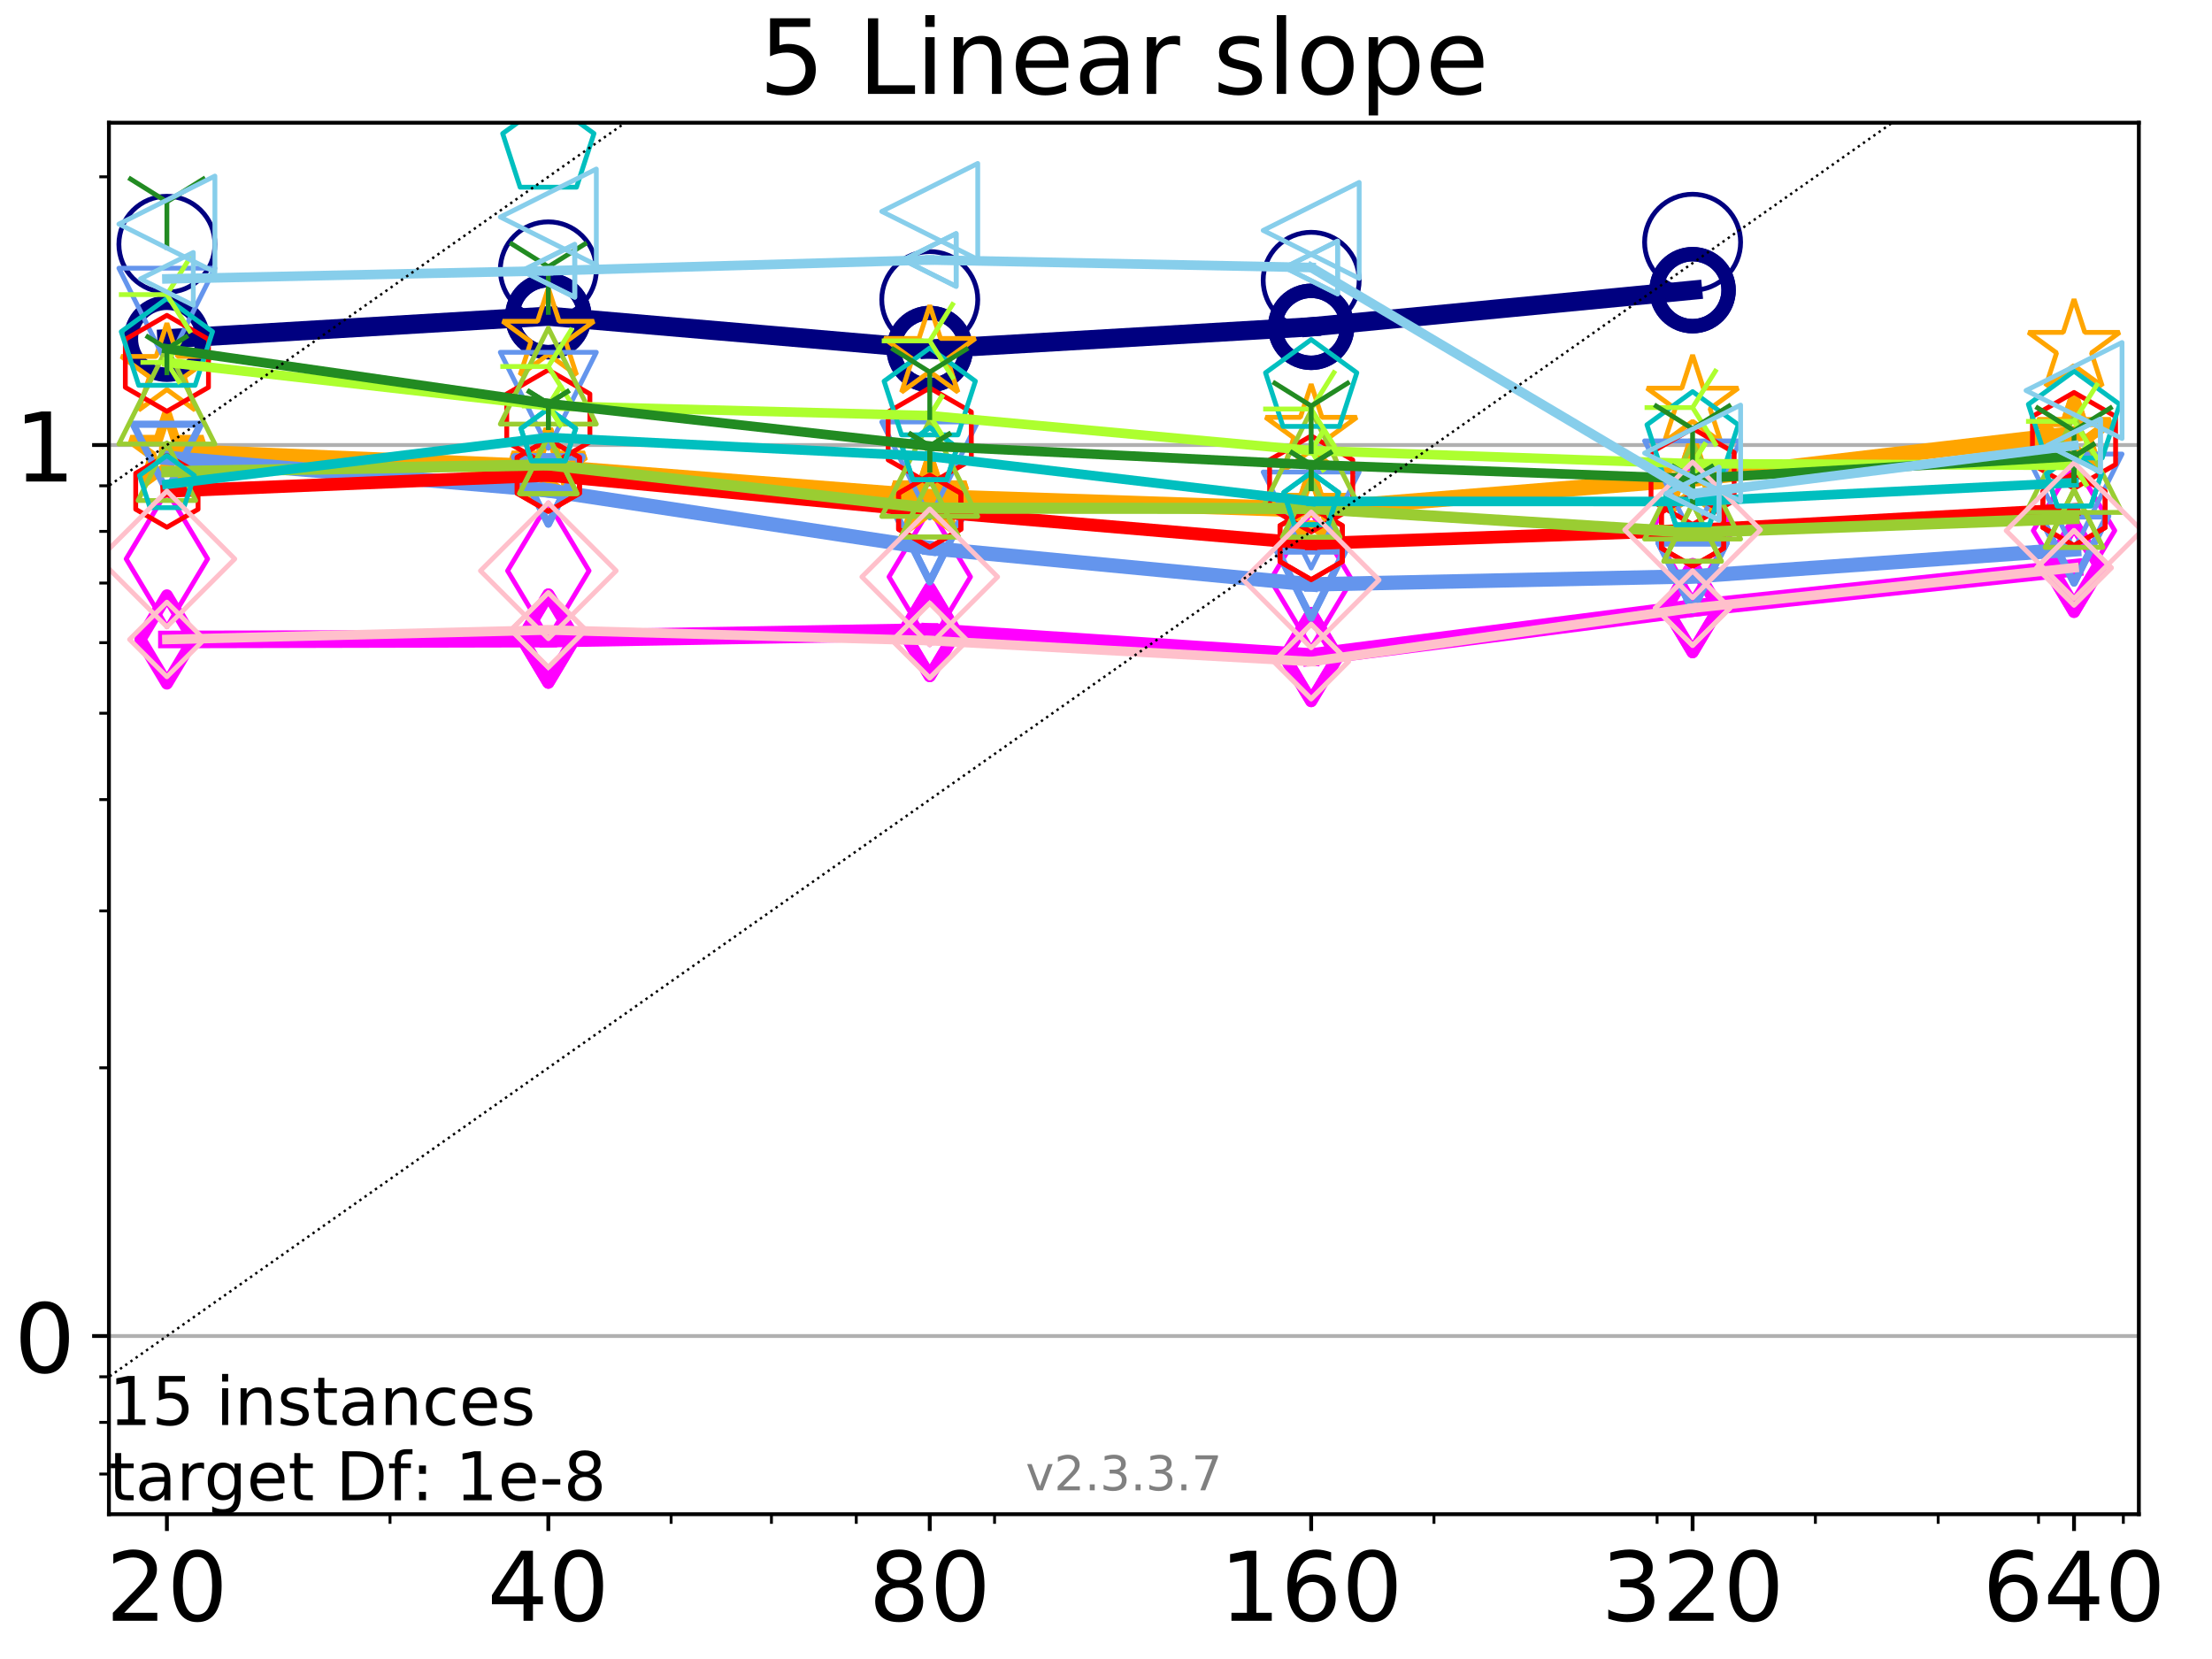 <?xml version="1.0" encoding="utf-8" standalone="no"?>
<!DOCTYPE svg PUBLIC "-//W3C//DTD SVG 1.1//EN"
  "http://www.w3.org/Graphics/SVG/1.1/DTD/svg11.dtd">
<!-- Created with matplotlib (https://matplotlib.org/) -->
<svg height="345.6pt" version="1.1" viewBox="0 0 460.8 345.6" width="460.8pt" xmlns="http://www.w3.org/2000/svg" xmlns:xlink="http://www.w3.org/1999/xlink">
 <defs>
  <style type="text/css">
*{stroke-linecap:butt;stroke-linejoin:round;}
  </style>
 </defs>
 <g id="figure_1">
  <g id="patch_1">
   <path d="M 0 345.6 
L 460.8 345.6 
L 460.8 0 
L 0 0 
z
" style="fill:#ffffff;"/>
  </g>
  <g id="axes_1">
   <g id="patch_2">
    <path d="M 22.69 315.44 
L 445.56 315.44 
L 445.56 25.56 
L 22.69 25.56 
z
" style="fill:#ffffff;"/>
   </g>
   <g id="matplotlib.axis_1">
    <g id="xtick_1">
     <g id="line2d_1">
      <defs>
       <path d="M 0 0 
L 0 3.5 
" id="m708616bc37" style="stroke:#000000;stroke-width:0.8;"/>
      </defs>
      <g>
       <use style="stroke:#000000;stroke-width:0.8;" x="34.768" xlink:href="#m708616bc37" y="315.44"/>
      </g>
     </g>
     <g id="text_1">
      <!-- 20 -->
      <defs>
       <path d="M 19.188 8.297 
L 53.609 8.297 
L 53.609 0 
L 7.328 0 
L 7.328 8.297 
Q 12.938 14.109 22.625 23.891 
Q 32.328 33.688 34.812 36.531 
Q 39.547 41.844 41.422 45.531 
Q 43.312 49.219 43.312 52.781 
Q 43.312 58.594 39.234 62.25 
Q 35.156 65.922 28.609 65.922 
Q 23.969 65.922 18.812 64.312 
Q 13.672 62.703 7.812 59.422 
L 7.812 69.391 
Q 13.766 71.781 18.938 73 
Q 24.125 74.219 28.422 74.219 
Q 39.75 74.219 46.484 68.547 
Q 53.219 62.891 53.219 53.422 
Q 53.219 48.922 51.531 44.891 
Q 49.859 40.875 45.406 35.406 
Q 44.188 33.984 37.641 27.219 
Q 31.109 20.453 19.188 8.297 
z
" id="DejaVuSans-50"/>
       <path d="M 31.781 66.406 
Q 24.172 66.406 20.328 58.906 
Q 16.5 51.422 16.5 36.375 
Q 16.5 21.391 20.328 13.891 
Q 24.172 6.391 31.781 6.391 
Q 39.453 6.391 43.281 13.891 
Q 47.125 21.391 47.125 36.375 
Q 47.125 51.422 43.281 58.906 
Q 39.453 66.406 31.781 66.406 
z
M 31.781 74.219 
Q 44.047 74.219 50.516 64.516 
Q 56.984 54.828 56.984 36.375 
Q 56.984 17.969 50.516 8.266 
Q 44.047 -1.422 31.781 -1.422 
Q 19.531 -1.422 13.062 8.266 
Q 6.594 17.969 6.594 36.375 
Q 6.594 54.828 13.062 64.516 
Q 19.531 74.219 31.781 74.219 
z
" id="DejaVuSans-48"/>
      </defs>
      <g transform="translate(22.043 337.637)scale(0.2 -0.2)">
       <use xlink:href="#DejaVuSans-50"/>
       <use x="63.623" xlink:href="#DejaVuSans-48"/>
      </g>
     </g>
    </g>
    <g id="xtick_2">
     <g id="line2d_2">
      <g>
       <use style="stroke:#000000;stroke-width:0.8;" x="114.226" xlink:href="#m708616bc37" y="315.44"/>
      </g>
     </g>
     <g id="text_2">
      <!-- 40 -->
      <defs>
       <path d="M 37.797 64.312 
L 12.891 25.391 
L 37.797 25.391 
z
M 35.203 72.906 
L 47.609 72.906 
L 47.609 25.391 
L 58.016 25.391 
L 58.016 17.188 
L 47.609 17.188 
L 47.609 0 
L 37.797 0 
L 37.797 17.188 
L 4.891 17.188 
L 4.891 26.703 
z
" id="DejaVuSans-52"/>
      </defs>
      <g transform="translate(101.501 337.637)scale(0.2 -0.2)">
       <use xlink:href="#DejaVuSans-52"/>
       <use x="63.623" xlink:href="#DejaVuSans-48"/>
      </g>
     </g>
    </g>
    <g id="xtick_3">
     <g id="line2d_3">
      <g>
       <use style="stroke:#000000;stroke-width:0.8;" x="193.684" xlink:href="#m708616bc37" y="315.44"/>
      </g>
     </g>
     <g id="text_3">
      <!-- 80 -->
      <defs>
       <path d="M 31.781 34.625 
Q 24.75 34.625 20.719 30.859 
Q 16.703 27.094 16.703 20.516 
Q 16.703 13.922 20.719 10.156 
Q 24.75 6.391 31.781 6.391 
Q 38.812 6.391 42.859 10.172 
Q 46.922 13.969 46.922 20.516 
Q 46.922 27.094 42.891 30.859 
Q 38.875 34.625 31.781 34.625 
z
M 21.922 38.812 
Q 15.578 40.375 12.031 44.719 
Q 8.5 49.078 8.5 55.328 
Q 8.5 64.062 14.719 69.141 
Q 20.953 74.219 31.781 74.219 
Q 42.672 74.219 48.875 69.141 
Q 55.078 64.062 55.078 55.328 
Q 55.078 49.078 51.531 44.719 
Q 48 40.375 41.703 38.812 
Q 48.828 37.156 52.797 32.312 
Q 56.781 27.484 56.781 20.516 
Q 56.781 9.906 50.312 4.234 
Q 43.844 -1.422 31.781 -1.422 
Q 19.734 -1.422 13.25 4.234 
Q 6.781 9.906 6.781 20.516 
Q 6.781 27.484 10.781 32.312 
Q 14.797 37.156 21.922 38.812 
z
M 18.312 54.391 
Q 18.312 48.734 21.844 45.562 
Q 25.391 42.391 31.781 42.391 
Q 38.141 42.391 41.719 45.562 
Q 45.312 48.734 45.312 54.391 
Q 45.312 60.062 41.719 63.234 
Q 38.141 66.406 31.781 66.406 
Q 25.391 66.406 21.844 63.234 
Q 18.312 60.062 18.312 54.391 
z
" id="DejaVuSans-56"/>
      </defs>
      <g transform="translate(180.959 337.637)scale(0.2 -0.2)">
       <use xlink:href="#DejaVuSans-56"/>
       <use x="63.623" xlink:href="#DejaVuSans-48"/>
      </g>
     </g>
    </g>
    <g id="xtick_4">
     <g id="line2d_4">
      <g>
       <use style="stroke:#000000;stroke-width:0.8;" x="273.142" xlink:href="#m708616bc37" y="315.44"/>
      </g>
     </g>
     <g id="text_4">
      <!-- 160 -->
      <defs>
       <path d="M 12.406 8.297 
L 28.516 8.297 
L 28.516 63.922 
L 10.984 60.406 
L 10.984 69.391 
L 28.422 72.906 
L 38.281 72.906 
L 38.281 8.297 
L 54.391 8.297 
L 54.391 0 
L 12.406 0 
z
" id="DejaVuSans-49"/>
       <path d="M 33.016 40.375 
Q 26.375 40.375 22.484 35.828 
Q 18.609 31.297 18.609 23.391 
Q 18.609 15.531 22.484 10.953 
Q 26.375 6.391 33.016 6.391 
Q 39.656 6.391 43.531 10.953 
Q 47.406 15.531 47.406 23.391 
Q 47.406 31.297 43.531 35.828 
Q 39.656 40.375 33.016 40.375 
z
M 52.594 71.297 
L 52.594 62.312 
Q 48.875 64.062 45.094 64.984 
Q 41.312 65.922 37.594 65.922 
Q 27.828 65.922 22.672 59.328 
Q 17.531 52.734 16.797 39.406 
Q 19.672 43.656 24.016 45.922 
Q 28.375 48.188 33.594 48.188 
Q 44.578 48.188 50.953 41.516 
Q 57.328 34.859 57.328 23.391 
Q 57.328 12.156 50.688 5.359 
Q 44.047 -1.422 33.016 -1.422 
Q 20.359 -1.422 13.672 8.266 
Q 6.984 17.969 6.984 36.375 
Q 6.984 53.656 15.188 63.938 
Q 23.391 74.219 37.203 74.219 
Q 40.922 74.219 44.703 73.484 
Q 48.484 72.75 52.594 71.297 
z
" id="DejaVuSans-54"/>
      </defs>
      <g transform="translate(254.054 337.637)scale(0.2 -0.2)">
       <use xlink:href="#DejaVuSans-49"/>
       <use x="63.623" xlink:href="#DejaVuSans-54"/>
       <use x="127.246" xlink:href="#DejaVuSans-48"/>
      </g>
     </g>
    </g>
    <g id="xtick_5">
     <g id="line2d_5">
      <g>
       <use style="stroke:#000000;stroke-width:0.8;" x="352.6" xlink:href="#m708616bc37" y="315.44"/>
      </g>
     </g>
     <g id="text_5">
      <!-- 320 -->
      <defs>
       <path d="M 40.578 39.312 
Q 47.656 37.797 51.625 33 
Q 55.609 28.219 55.609 21.188 
Q 55.609 10.406 48.188 4.484 
Q 40.766 -1.422 27.094 -1.422 
Q 22.516 -1.422 17.656 -0.516 
Q 12.797 0.391 7.625 2.203 
L 7.625 11.719 
Q 11.719 9.328 16.594 8.109 
Q 21.484 6.891 26.812 6.891 
Q 36.078 6.891 40.938 10.547 
Q 45.797 14.203 45.797 21.188 
Q 45.797 27.641 41.281 31.266 
Q 36.766 34.906 28.719 34.906 
L 20.219 34.906 
L 20.219 43.016 
L 29.109 43.016 
Q 36.375 43.016 40.234 45.922 
Q 44.094 48.828 44.094 54.297 
Q 44.094 59.906 40.109 62.906 
Q 36.141 65.922 28.719 65.922 
Q 24.656 65.922 20.016 65.031 
Q 15.375 64.156 9.812 62.312 
L 9.812 71.094 
Q 15.438 72.656 20.344 73.438 
Q 25.25 74.219 29.594 74.219 
Q 40.828 74.219 47.359 69.109 
Q 53.906 64.016 53.906 55.328 
Q 53.906 49.266 50.438 45.094 
Q 46.969 40.922 40.578 39.312 
z
" id="DejaVuSans-51"/>
      </defs>
      <g transform="translate(333.512 337.637)scale(0.2 -0.2)">
       <use xlink:href="#DejaVuSans-51"/>
       <use x="63.623" xlink:href="#DejaVuSans-50"/>
       <use x="127.246" xlink:href="#DejaVuSans-48"/>
      </g>
     </g>
    </g>
    <g id="xtick_6">
     <g id="line2d_6">
      <g>
       <use style="stroke:#000000;stroke-width:0.8;" x="432.058" xlink:href="#m708616bc37" y="315.44"/>
      </g>
     </g>
     <g id="text_6">
      <!-- 640 -->
      <g transform="translate(412.97 337.637)scale(0.2 -0.2)">
       <use xlink:href="#DejaVuSans-54"/>
       <use x="63.623" xlink:href="#DejaVuSans-52"/>
       <use x="127.246" xlink:href="#DejaVuSans-48"/>
      </g>
     </g>
    </g>
    <g id="xtick_7">
     <g id="line2d_7">
      <defs>
       <path d="M 0 0 
L 0 2 
" id="m1e5f3269be" style="stroke:#000000;stroke-width:0.6;"/>
      </defs>
      <g>
       <use style="stroke:#000000;stroke-width:0.6;" x="81.248" xlink:href="#m1e5f3269be" y="315.44"/>
      </g>
     </g>
    </g>
    <g id="xtick_8">
     <g id="line2d_8">
      <g>
       <use style="stroke:#000000;stroke-width:0.6;" x="139.806" xlink:href="#m1e5f3269be" y="315.44"/>
      </g>
     </g>
    </g>
    <g id="xtick_9">
     <g id="line2d_9">
      <g>
       <use style="stroke:#000000;stroke-width:0.6;" x="160.706" xlink:href="#m1e5f3269be" y="315.44"/>
      </g>
     </g>
    </g>
    <g id="xtick_10">
     <g id="line2d_10">
      <g>
       <use style="stroke:#000000;stroke-width:0.6;" x="178.377" xlink:href="#m1e5f3269be" y="315.44"/>
      </g>
     </g>
    </g>
    <g id="xtick_11">
     <g id="line2d_11">
      <g>
       <use style="stroke:#000000;stroke-width:0.6;" x="207.186" xlink:href="#m1e5f3269be" y="315.44"/>
      </g>
     </g>
    </g>
    <g id="xtick_12">
     <g id="line2d_12">
      <g>
       <use style="stroke:#000000;stroke-width:0.6;" x="298.721" xlink:href="#m1e5f3269be" y="315.44"/>
      </g>
     </g>
    </g>
    <g id="xtick_13">
     <g id="line2d_13">
      <g>
       <use style="stroke:#000000;stroke-width:0.6;" x="345.201" xlink:href="#m1e5f3269be" y="315.44"/>
      </g>
     </g>
    </g>
    <g id="xtick_14">
     <g id="line2d_14">
      <g>
       <use style="stroke:#000000;stroke-width:0.6;" x="378.179" xlink:href="#m1e5f3269be" y="315.44"/>
      </g>
     </g>
    </g>
    <g id="xtick_15">
     <g id="line2d_15">
      <g>
       <use style="stroke:#000000;stroke-width:0.6;" x="403.759" xlink:href="#m1e5f3269be" y="315.44"/>
      </g>
     </g>
    </g>
    <g id="xtick_16">
     <g id="line2d_16">
      <g>
       <use style="stroke:#000000;stroke-width:0.6;" x="424.659" xlink:href="#m1e5f3269be" y="315.44"/>
      </g>
     </g>
    </g>
    <g id="xtick_17">
     <g id="line2d_17">
      <g>
       <use style="stroke:#000000;stroke-width:0.6;" x="442.33" xlink:href="#m1e5f3269be" y="315.44"/>
      </g>
     </g>
    </g>
   </g>
   <g id="matplotlib.axis_2">
    <g id="ytick_1">
     <g id="line2d_18">
      <path clip-path="url(#pa7d778dc2e)" d="M 22.69 278.317 
L 445.56 278.317 
" style="fill:none;stroke:#b0b0b0;stroke-linecap:square;stroke-width:0.8;"/>
     </g>
     <g id="line2d_19">
      <defs>
       <path d="M 0 0 
L -3.5 0 
" id="m3930c9170c" style="stroke:#000000;stroke-width:0.8;"/>
      </defs>
      <g>
       <use style="stroke:#000000;stroke-width:0.8;" x="22.69" xlink:href="#m3930c9170c" y="278.317"/>
      </g>
     </g>
     <g id="text_7">
      <!-- 0 -->
      <g transform="translate(2.965 285.916)scale(0.2 -0.2)">
       <use xlink:href="#DejaVuSans-48"/>
      </g>
     </g>
    </g>
    <g id="ytick_2">
     <g id="line2d_20">
      <path clip-path="url(#pa7d778dc2e)" d="M 22.69 92.704 
L 445.56 92.704 
" style="fill:none;stroke:#b0b0b0;stroke-linecap:square;stroke-width:0.8;"/>
     </g>
     <g id="line2d_21">
      <g>
       <use style="stroke:#000000;stroke-width:0.8;" x="22.69" xlink:href="#m3930c9170c" y="92.704"/>
      </g>
     </g>
     <g id="text_8">
      <!-- 1 -->
      <g transform="translate(2.965 100.302)scale(0.2 -0.2)">
       <use xlink:href="#DejaVuSans-49"/>
      </g>
     </g>
    </g>
    <g id="ytick_3">
     <g id="line2d_22">
      <defs>
       <path d="M 0 0 
L -2 0 
" id="m756a747ffa" style="stroke:#000000;stroke-width:0.6;"/>
      </defs>
      <g>
       <use style="stroke:#000000;stroke-width:0.6;" x="22.69" xlink:href="#m756a747ffa" y="307.069"/>
      </g>
     </g>
    </g>
    <g id="ytick_4">
     <g id="line2d_23">
      <g>
       <use style="stroke:#000000;stroke-width:0.6;" x="22.69" xlink:href="#m756a747ffa" y="296.305"/>
      </g>
     </g>
    </g>
    <g id="ytick_5">
     <g id="line2d_24">
      <g>
       <use style="stroke:#000000;stroke-width:0.6;" x="22.69" xlink:href="#m756a747ffa" y="286.811"/>
      </g>
     </g>
    </g>
    <g id="ytick_6">
     <g id="line2d_25">
      <g>
       <use style="stroke:#000000;stroke-width:0.6;" x="22.69" xlink:href="#m756a747ffa" y="222.442"/>
      </g>
     </g>
    </g>
    <g id="ytick_7">
     <g id="line2d_26">
      <g>
       <use style="stroke:#000000;stroke-width:0.6;" x="22.69" xlink:href="#m756a747ffa" y="189.757"/>
      </g>
     </g>
    </g>
    <g id="ytick_8">
     <g id="line2d_27">
      <g>
       <use style="stroke:#000000;stroke-width:0.6;" x="22.69" xlink:href="#m756a747ffa" y="166.567"/>
      </g>
     </g>
    </g>
    <g id="ytick_9">
     <g id="line2d_28">
      <g>
       <use style="stroke:#000000;stroke-width:0.6;" x="22.69" xlink:href="#m756a747ffa" y="148.579"/>
      </g>
     </g>
    </g>
    <g id="ytick_10">
     <g id="line2d_29">
      <g>
       <use style="stroke:#000000;stroke-width:0.6;" x="22.69" xlink:href="#m756a747ffa" y="133.882"/>
      </g>
     </g>
    </g>
    <g id="ytick_11">
     <g id="line2d_30">
      <g>
       <use style="stroke:#000000;stroke-width:0.6;" x="22.69" xlink:href="#m756a747ffa" y="121.456"/>
      </g>
     </g>
    </g>
    <g id="ytick_12">
     <g id="line2d_31">
      <g>
       <use style="stroke:#000000;stroke-width:0.6;" x="22.69" xlink:href="#m756a747ffa" y="110.692"/>
      </g>
     </g>
    </g>
    <g id="ytick_13">
     <g id="line2d_32">
      <g>
       <use style="stroke:#000000;stroke-width:0.6;" x="22.69" xlink:href="#m756a747ffa" y="101.197"/>
      </g>
     </g>
    </g>
    <g id="ytick_14">
     <g id="line2d_33">
      <g>
       <use style="stroke:#000000;stroke-width:0.6;" x="22.69" xlink:href="#m756a747ffa" y="36.829"/>
      </g>
     </g>
    </g>
   </g>
   <g id="line2d_34">
    <path clip-path="url(#pa7d778dc2e)" d="M 34.768 70.568 
L 114.226 65.869 
" style="fill:none;stroke:#000080;stroke-linecap:square;stroke-width:4;"/>
    <defs>
     <path d="M 0 7.5 
C 1.989 7.5 3.897 6.71 5.303 5.303 
C 6.71 3.897 7.5 1.989 7.5 0 
C 7.5 -1.989 6.71 -3.897 5.303 -5.303 
C 3.897 -6.71 1.989 -7.5 0 -7.5 
C -1.989 -7.5 -3.897 -6.71 -5.303 -5.303 
C -6.71 -3.897 -7.5 -1.989 -7.5 0 
C -7.5 1.989 -6.71 3.897 -5.303 5.303 
C -3.897 6.71 -1.989 7.5 0 7.5 
z
" id="m1c0057ccff" style="stroke:#000080;stroke-width:3;"/>
    </defs>
    <g clip-path="url(#pa7d778dc2e)">
     <use style="fill-opacity:0;stroke:#000080;stroke-width:3;" x="34.768" xlink:href="#m1c0057ccff" y="70.568"/>
     <use style="fill-opacity:0;stroke:#000080;stroke-width:3;" x="114.226" xlink:href="#m1c0057ccff" y="65.869"/>
    </g>
   </g>
   <g id="line2d_35">
    <path clip-path="url(#pa7d778dc2e)" d="M 114.226 65.869 
L 193.684 72.705 
" style="fill:none;stroke:#000080;stroke-linecap:square;stroke-width:4;"/>
    <g clip-path="url(#pa7d778dc2e)">
     <use style="fill-opacity:0;stroke:#000080;stroke-width:3;" x="114.226" xlink:href="#m1c0057ccff" y="65.869"/>
     <use style="fill-opacity:0;stroke:#000080;stroke-width:3;" x="193.684" xlink:href="#m1c0057ccff" y="72.705"/>
    </g>
   </g>
   <g id="line2d_36">
    <path clip-path="url(#pa7d778dc2e)" d="M 193.684 72.705 
L 273.142 68.083 
" style="fill:none;stroke:#000080;stroke-linecap:square;stroke-width:4;"/>
    <g clip-path="url(#pa7d778dc2e)">
     <use style="fill-opacity:0;stroke:#000080;stroke-width:3;" x="193.684" xlink:href="#m1c0057ccff" y="72.705"/>
     <use style="fill-opacity:0;stroke:#000080;stroke-width:3;" x="273.142" xlink:href="#m1c0057ccff" y="68.083"/>
    </g>
   </g>
   <g id="line2d_37">
    <path clip-path="url(#pa7d778dc2e)" d="M 273.142 68.083 
L 352.6 60.448 
" style="fill:none;stroke:#000080;stroke-linecap:square;stroke-width:4;"/>
    <g clip-path="url(#pa7d778dc2e)">
     <use style="fill-opacity:0;stroke:#000080;stroke-width:3;" x="273.142" xlink:href="#m1c0057ccff" y="68.083"/>
     <use style="fill-opacity:0;stroke:#000080;stroke-width:3;" x="352.6" xlink:href="#m1c0057ccff" y="60.448"/>
    </g>
   </g>
   <g id="line2d_38">
    <path clip-path="url(#pa7d778dc2e)" d="M 352.6 60.448 
" style="fill:none;stroke:#000080;stroke-linecap:square;stroke-width:4;"/>
    <g clip-path="url(#pa7d778dc2e)">
     <use style="fill-opacity:0;stroke:#000080;stroke-width:3;" x="352.6" xlink:href="#m1c0057ccff" y="60.448"/>
    </g>
   </g>
   <g id="line2d_39"/>
   <g id="line2d_40">
    <defs>
     <path d="M 0 10 
C 2.652 10 5.196 8.946 7.071 7.071 
C 8.946 5.196 10 2.652 10 0 
C 10 -2.652 8.946 -5.196 7.071 -7.071 
C 5.196 -8.946 2.652 -10 0 -10 
C -2.652 -10 -5.196 -8.946 -7.071 -7.071 
C -8.946 -5.196 -10 -2.652 -10 0 
C -10 2.652 -8.946 5.196 -7.071 7.071 
C -5.196 8.946 -2.652 10 0 10 
z
" id="mf43237aa6b" style="stroke:#000080;"/>
    </defs>
    <g clip-path="url(#pa7d778dc2e)">
     <use style="fill-opacity:0;stroke:#000080;" x="34.768" xlink:href="#mf43237aa6b" y="50.884"/>
     <use style="fill-opacity:0;stroke:#000080;" x="114.226" xlink:href="#mf43237aa6b" y="56.214"/>
     <use style="fill-opacity:0;stroke:#000080;" x="193.684" xlink:href="#mf43237aa6b" y="62.405"/>
     <use style="fill-opacity:0;stroke:#000080;" x="273.142" xlink:href="#mf43237aa6b" y="58.39"/>
     <use style="fill-opacity:0;stroke:#000080;" x="352.6" xlink:href="#mf43237aa6b" y="50.465"/>
    </g>
   </g>
   <g id="line2d_41">
    <path clip-path="url(#pa7d778dc2e)" d="M 34.768 133.213 
L 114.226 133.036 
" style="fill:none;stroke:#ff00ff;stroke-linecap:square;stroke-width:3.667;"/>
    <defs>
     <path d="M 0 9.192 
L 5.515 0 
L 0 -9.192 
L -5.515 0 
z
" id="m8adf760b2f" style="stroke:#ff00ff;stroke-linejoin:miter;stroke-width:2.5;"/>
    </defs>
    <g clip-path="url(#pa7d778dc2e)">
     <use style="fill-opacity:0;stroke:#ff00ff;stroke-linejoin:miter;stroke-width:2.5;" x="34.768" xlink:href="#m8adf760b2f" y="133.213"/>
     <use style="fill-opacity:0;stroke:#ff00ff;stroke-linejoin:miter;stroke-width:2.5;" x="114.226" xlink:href="#m8adf760b2f" y="133.036"/>
    </g>
   </g>
   <g id="line2d_42">
    <path clip-path="url(#pa7d778dc2e)" d="M 114.226 133.036 
L 193.684 131.663 
" style="fill:none;stroke:#ff00ff;stroke-linecap:square;stroke-width:3.667;"/>
    <g clip-path="url(#pa7d778dc2e)">
     <use style="fill-opacity:0;stroke:#ff00ff;stroke-linejoin:miter;stroke-width:2.5;" x="114.226" xlink:href="#m8adf760b2f" y="133.036"/>
     <use style="fill-opacity:0;stroke:#ff00ff;stroke-linejoin:miter;stroke-width:2.5;" x="193.684" xlink:href="#m8adf760b2f" y="131.663"/>
    </g>
   </g>
   <g id="line2d_43">
    <path clip-path="url(#pa7d778dc2e)" d="M 193.684 131.663 
L 273.142 136.87 
" style="fill:none;stroke:#ff00ff;stroke-linecap:square;stroke-width:3.667;"/>
    <g clip-path="url(#pa7d778dc2e)">
     <use style="fill-opacity:0;stroke:#ff00ff;stroke-linejoin:miter;stroke-width:2.5;" x="193.684" xlink:href="#m8adf760b2f" y="131.663"/>
     <use style="fill-opacity:0;stroke:#ff00ff;stroke-linejoin:miter;stroke-width:2.5;" x="273.142" xlink:href="#m8adf760b2f" y="136.87"/>
    </g>
   </g>
   <g id="line2d_44">
    <path clip-path="url(#pa7d778dc2e)" d="M 273.142 136.87 
L 352.6 126.689 
" style="fill:none;stroke:#ff00ff;stroke-linecap:square;stroke-width:3.667;"/>
    <g clip-path="url(#pa7d778dc2e)">
     <use style="fill-opacity:0;stroke:#ff00ff;stroke-linejoin:miter;stroke-width:2.5;" x="273.142" xlink:href="#m8adf760b2f" y="136.87"/>
     <use style="fill-opacity:0;stroke:#ff00ff;stroke-linejoin:miter;stroke-width:2.5;" x="352.6" xlink:href="#m8adf760b2f" y="126.689"/>
    </g>
   </g>
   <g id="line2d_45">
    <path clip-path="url(#pa7d778dc2e)" d="M 352.6 126.689 
L 432.058 118.282 
" style="fill:none;stroke:#ff00ff;stroke-linecap:square;stroke-width:3.667;"/>
    <g clip-path="url(#pa7d778dc2e)">
     <use style="fill-opacity:0;stroke:#ff00ff;stroke-linejoin:miter;stroke-width:2.5;" x="352.6" xlink:href="#m8adf760b2f" y="126.689"/>
     <use style="fill-opacity:0;stroke:#ff00ff;stroke-linejoin:miter;stroke-width:2.5;" x="432.058" xlink:href="#m8adf760b2f" y="118.282"/>
    </g>
   </g>
   <g id="line2d_46">
    <path clip-path="url(#pa7d778dc2e)" d="M 432.058 118.282 
" style="fill:none;stroke:#ff00ff;stroke-linecap:square;stroke-width:3.667;"/>
    <g clip-path="url(#pa7d778dc2e)">
     <use style="fill-opacity:0;stroke:#ff00ff;stroke-linejoin:miter;stroke-width:2.5;" x="432.058" xlink:href="#m8adf760b2f" y="118.282"/>
    </g>
   </g>
   <g id="line2d_47"/>
   <g id="line2d_48">
    <defs>
     <path d="M 0 14.142 
L 8.485 0 
L 0 -14.142 
L -8.485 0 
z
" id="m1d4bb3888a" style="stroke:#ff00ff;stroke-linejoin:miter;"/>
    </defs>
    <g clip-path="url(#pa7d778dc2e)">
     <use style="fill-opacity:0;stroke:#ff00ff;stroke-linejoin:miter;" x="34.768" xlink:href="#m1d4bb3888a" y="116.433"/>
     <use style="fill-opacity:0;stroke:#ff00ff;stroke-linejoin:miter;" x="114.226" xlink:href="#m1d4bb3888a" y="118.906"/>
     <use style="fill-opacity:0;stroke:#ff00ff;stroke-linejoin:miter;" x="193.684" xlink:href="#m1d4bb3888a" y="120.171"/>
     <use style="fill-opacity:0;stroke:#ff00ff;stroke-linejoin:miter;" x="273.142" xlink:href="#m1d4bb3888a" y="120.811"/>
     <use style="fill-opacity:0;stroke:#ff00ff;stroke-linejoin:miter;" x="352.6" xlink:href="#m1d4bb3888a" y="110.377"/>
     <use style="fill-opacity:0;stroke:#ff00ff;stroke-linejoin:miter;" x="432.058" xlink:href="#m1d4bb3888a" y="110.534"/>
    </g>
   </g>
   <g id="line2d_49">
    <path clip-path="url(#pa7d778dc2e)" d="M 34.768 94.059 
L 114.226 97.378 
" style="fill:none;stroke:#ffa500;stroke-linecap:square;stroke-width:3.333;"/>
    <defs>
     <path d="M 0 -8 
L -1.796 -2.472 
L -7.608 -2.472 
L -2.906 0.944 
L -4.702 6.472 
L -0 3.056 
L 4.702 6.472 
L 2.906 0.944 
L 7.608 -2.472 
L 1.796 -2.472 
z
" id="mf824b9f9a7" style="stroke:#ffa500;stroke-linejoin:bevel;stroke-width:2;"/>
    </defs>
    <g clip-path="url(#pa7d778dc2e)">
     <use style="fill-opacity:0;stroke:#ffa500;stroke-linejoin:bevel;stroke-width:2;" x="34.768" xlink:href="#mf824b9f9a7" y="94.059"/>
     <use style="fill-opacity:0;stroke:#ffa500;stroke-linejoin:bevel;stroke-width:2;" x="114.226" xlink:href="#mf824b9f9a7" y="97.378"/>
    </g>
   </g>
   <g id="line2d_50">
    <path clip-path="url(#pa7d778dc2e)" d="M 114.226 97.378 
L 193.684 103.545 
" style="fill:none;stroke:#ffa500;stroke-linecap:square;stroke-width:3.333;"/>
    <g clip-path="url(#pa7d778dc2e)">
     <use style="fill-opacity:0;stroke:#ffa500;stroke-linejoin:bevel;stroke-width:2;" x="114.226" xlink:href="#mf824b9f9a7" y="97.378"/>
     <use style="fill-opacity:0;stroke:#ffa500;stroke-linejoin:bevel;stroke-width:2;" x="193.684" xlink:href="#mf824b9f9a7" y="103.545"/>
    </g>
   </g>
   <g id="line2d_51">
    <path clip-path="url(#pa7d778dc2e)" d="M 193.684 103.545 
L 273.142 106.165 
" style="fill:none;stroke:#ffa500;stroke-linecap:square;stroke-width:3.333;"/>
    <g clip-path="url(#pa7d778dc2e)">
     <use style="fill-opacity:0;stroke:#ffa500;stroke-linejoin:bevel;stroke-width:2;" x="193.684" xlink:href="#mf824b9f9a7" y="103.545"/>
     <use style="fill-opacity:0;stroke:#ffa500;stroke-linejoin:bevel;stroke-width:2;" x="273.142" xlink:href="#mf824b9f9a7" y="106.165"/>
    </g>
   </g>
   <g id="line2d_52">
    <path clip-path="url(#pa7d778dc2e)" d="M 273.142 106.165 
L 352.6 99.698 
" style="fill:none;stroke:#ffa500;stroke-linecap:square;stroke-width:3.333;"/>
    <g clip-path="url(#pa7d778dc2e)">
     <use style="fill-opacity:0;stroke:#ffa500;stroke-linejoin:bevel;stroke-width:2;" x="273.142" xlink:href="#mf824b9f9a7" y="106.165"/>
     <use style="fill-opacity:0;stroke:#ffa500;stroke-linejoin:bevel;stroke-width:2;" x="352.6" xlink:href="#mf824b9f9a7" y="99.698"/>
    </g>
   </g>
   <g id="line2d_53">
    <path clip-path="url(#pa7d778dc2e)" d="M 352.6 99.698 
L 432.058 90.387 
" style="fill:none;stroke:#ffa500;stroke-linecap:square;stroke-width:3.333;"/>
    <g clip-path="url(#pa7d778dc2e)">
     <use style="fill-opacity:0;stroke:#ffa500;stroke-linejoin:bevel;stroke-width:2;" x="352.6" xlink:href="#mf824b9f9a7" y="99.698"/>
     <use style="fill-opacity:0;stroke:#ffa500;stroke-linejoin:bevel;stroke-width:2;" x="432.058" xlink:href="#mf824b9f9a7" y="90.387"/>
    </g>
   </g>
   <g id="line2d_54">
    <path clip-path="url(#pa7d778dc2e)" d="M 432.058 90.387 
" style="fill:none;stroke:#ffa500;stroke-linecap:square;stroke-width:3.333;"/>
    <g clip-path="url(#pa7d778dc2e)">
     <use style="fill-opacity:0;stroke:#ffa500;stroke-linejoin:bevel;stroke-width:2;" x="432.058" xlink:href="#mf824b9f9a7" y="90.387"/>
    </g>
   </g>
   <g id="line2d_55"/>
   <g id="line2d_56">
    <defs>
     <path d="M 0 -10 
L -2.245 -3.09 
L -9.511 -3.09 
L -3.633 1.18 
L -5.878 8.09 
L -0 3.82 
L 5.878 8.09 
L 3.633 1.18 
L 9.511 -3.09 
L 2.245 -3.09 
z
" id="mc98d988196" style="stroke:#ffa500;stroke-linejoin:bevel;"/>
    </defs>
    <g clip-path="url(#pa7d778dc2e)">
     <use style="fill-opacity:0;stroke:#ffa500;stroke-linejoin:bevel;" x="34.768" xlink:href="#mc98d988196" y="77.338"/>
     <use style="fill-opacity:0;stroke:#ffa500;stroke-linejoin:bevel;" x="114.226" xlink:href="#mc98d988196" y="70.019"/>
     <use style="fill-opacity:0;stroke:#ffa500;stroke-linejoin:bevel;" x="193.684" xlink:href="#mc98d988196" y="73.595"/>
     <use style="fill-opacity:0;stroke:#ffa500;stroke-linejoin:bevel;" x="273.142" xlink:href="#mc98d988196" y="90.028"/>
     <use style="fill-opacity:0;stroke:#ffa500;stroke-linejoin:bevel;" x="352.6" xlink:href="#mc98d988196" y="83.952"/>
     <use style="fill-opacity:0;stroke:#ffa500;stroke-linejoin:bevel;" x="432.058" xlink:href="#mc98d988196" y="72.333"/>
    </g>
   </g>
   <g id="line2d_57">
    <path clip-path="url(#pa7d778dc2e)" d="M 34.768 95.381 
L 114.226 102.173 
" style="fill:none;stroke:#6495ed;stroke-linecap:square;stroke-width:3;"/>
    <defs>
     <path d="M -0 7 
L 7 -7 
L -7 -7 
z
" id="m6b5aa47b8e" style="stroke:#6495ed;stroke-linejoin:miter;stroke-width:1.5;"/>
    </defs>
    <g clip-path="url(#pa7d778dc2e)">
     <use style="fill-opacity:0;stroke:#6495ed;stroke-linejoin:miter;stroke-width:1.5;" x="34.768" xlink:href="#m6b5aa47b8e" y="95.381"/>
     <use style="fill-opacity:0;stroke:#6495ed;stroke-linejoin:miter;stroke-width:1.5;" x="114.226" xlink:href="#m6b5aa47b8e" y="102.173"/>
    </g>
   </g>
   <g id="line2d_58">
    <path clip-path="url(#pa7d778dc2e)" d="M 114.226 102.173 
L 193.684 114.184 
" style="fill:none;stroke:#6495ed;stroke-linecap:square;stroke-width:3;"/>
    <g clip-path="url(#pa7d778dc2e)">
     <use style="fill-opacity:0;stroke:#6495ed;stroke-linejoin:miter;stroke-width:1.5;" x="114.226" xlink:href="#m6b5aa47b8e" y="102.173"/>
     <use style="fill-opacity:0;stroke:#6495ed;stroke-linejoin:miter;stroke-width:1.5;" x="193.684" xlink:href="#m6b5aa47b8e" y="114.184"/>
    </g>
   </g>
   <g id="line2d_59">
    <path clip-path="url(#pa7d778dc2e)" d="M 193.684 114.184 
L 273.142 121.744 
" style="fill:none;stroke:#6495ed;stroke-linecap:square;stroke-width:3;"/>
    <g clip-path="url(#pa7d778dc2e)">
     <use style="fill-opacity:0;stroke:#6495ed;stroke-linejoin:miter;stroke-width:1.5;" x="193.684" xlink:href="#m6b5aa47b8e" y="114.184"/>
     <use style="fill-opacity:0;stroke:#6495ed;stroke-linejoin:miter;stroke-width:1.5;" x="273.142" xlink:href="#m6b5aa47b8e" y="121.744"/>
    </g>
   </g>
   <g id="line2d_60">
    <path clip-path="url(#pa7d778dc2e)" d="M 273.142 121.744 
L 352.6 120.069 
" style="fill:none;stroke:#6495ed;stroke-linecap:square;stroke-width:3;"/>
    <g clip-path="url(#pa7d778dc2e)">
     <use style="fill-opacity:0;stroke:#6495ed;stroke-linejoin:miter;stroke-width:1.5;" x="273.142" xlink:href="#m6b5aa47b8e" y="121.744"/>
     <use style="fill-opacity:0;stroke:#6495ed;stroke-linejoin:miter;stroke-width:1.5;" x="352.6" xlink:href="#m6b5aa47b8e" y="120.069"/>
    </g>
   </g>
   <g id="line2d_61">
    <path clip-path="url(#pa7d778dc2e)" d="M 352.6 120.069 
L 432.058 114.456 
" style="fill:none;stroke:#6495ed;stroke-linecap:square;stroke-width:3;"/>
    <g clip-path="url(#pa7d778dc2e)">
     <use style="fill-opacity:0;stroke:#6495ed;stroke-linejoin:miter;stroke-width:1.5;" x="352.6" xlink:href="#m6b5aa47b8e" y="120.069"/>
     <use style="fill-opacity:0;stroke:#6495ed;stroke-linejoin:miter;stroke-width:1.5;" x="432.058" xlink:href="#m6b5aa47b8e" y="114.456"/>
    </g>
   </g>
   <g id="line2d_62">
    <path clip-path="url(#pa7d778dc2e)" d="M 432.058 114.456 
" style="fill:none;stroke:#6495ed;stroke-linecap:square;stroke-width:3;"/>
    <g clip-path="url(#pa7d778dc2e)">
     <use style="fill-opacity:0;stroke:#6495ed;stroke-linejoin:miter;stroke-width:1.5;" x="432.058" xlink:href="#m6b5aa47b8e" y="114.456"/>
    </g>
   </g>
   <g id="line2d_63"/>
   <g id="line2d_64">
    <defs>
     <path d="M -0 10 
L 10 -10 
L -10 -10 
z
" id="mbb08e047b0" style="stroke:#6495ed;stroke-linejoin:miter;"/>
    </defs>
    <g clip-path="url(#pa7d778dc2e)">
     <use style="fill-opacity:0;stroke:#6495ed;stroke-linejoin:miter;" x="34.768" xlink:href="#mbb08e047b0" y="65.869"/>
     <use style="fill-opacity:0;stroke:#6495ed;stroke-linejoin:miter;" x="114.226" xlink:href="#mbb08e047b0" y="83.389"/>
     <use style="fill-opacity:0;stroke:#6495ed;stroke-linejoin:miter;" x="193.684" xlink:href="#mbb08e047b0" y="97.906"/>
     <use style="fill-opacity:0;stroke:#6495ed;stroke-linejoin:miter;" x="273.142" xlink:href="#mbb08e047b0" y="108.333"/>
     <use style="fill-opacity:0;stroke:#6495ed;stroke-linejoin:miter;" x="352.6" xlink:href="#mbb08e047b0" y="101.844"/>
     <use style="fill-opacity:0;stroke:#6495ed;stroke-linejoin:miter;" x="432.058" xlink:href="#mbb08e047b0" y="104.584"/>
    </g>
   </g>
   <g id="line2d_65">
    <path clip-path="url(#pa7d778dc2e)" d="M 34.768 102.34 
L 114.226 99.018 
" style="fill:none;stroke:#ff0000;stroke-linecap:square;stroke-width:2.667;"/>
    <defs>
     <path d="M 0 -7.5 
L -6.495 -3.75 
L -6.495 3.75 
L -0 7.5 
L 6.495 3.75 
L 6.495 -3.75 
z
" id="m9f26f96101" style="stroke:#ff0000;stroke-linejoin:miter;"/>
    </defs>
    <g clip-path="url(#pa7d778dc2e)">
     <use style="fill-opacity:0;stroke:#ff0000;stroke-linejoin:miter;" x="34.768" xlink:href="#m9f26f96101" y="102.34"/>
     <use style="fill-opacity:0;stroke:#ff0000;stroke-linejoin:miter;" x="114.226" xlink:href="#m9f26f96101" y="99.018"/>
    </g>
   </g>
   <g id="line2d_66">
    <path clip-path="url(#pa7d778dc2e)" d="M 114.226 99.018 
L 193.684 106.503 
" style="fill:none;stroke:#ff0000;stroke-linecap:square;stroke-width:2.667;"/>
    <g clip-path="url(#pa7d778dc2e)">
     <use style="fill-opacity:0;stroke:#ff0000;stroke-linejoin:miter;" x="114.226" xlink:href="#m9f26f96101" y="99.018"/>
     <use style="fill-opacity:0;stroke:#ff0000;stroke-linejoin:miter;" x="193.684" xlink:href="#m9f26f96101" y="106.503"/>
    </g>
   </g>
   <g id="line2d_67">
    <path clip-path="url(#pa7d778dc2e)" d="M 193.684 106.503 
L 273.142 113.242 
" style="fill:none;stroke:#ff0000;stroke-linecap:square;stroke-width:2.667;"/>
    <g clip-path="url(#pa7d778dc2e)">
     <use style="fill-opacity:0;stroke:#ff0000;stroke-linejoin:miter;" x="193.684" xlink:href="#m9f26f96101" y="106.503"/>
     <use style="fill-opacity:0;stroke:#ff0000;stroke-linejoin:miter;" x="273.142" xlink:href="#m9f26f96101" y="113.242"/>
    </g>
   </g>
   <g id="line2d_68">
    <path clip-path="url(#pa7d778dc2e)" d="M 273.142 113.242 
L 352.6 110.459 
" style="fill:none;stroke:#ff0000;stroke-linecap:square;stroke-width:2.667;"/>
    <g clip-path="url(#pa7d778dc2e)">
     <use style="fill-opacity:0;stroke:#ff0000;stroke-linejoin:miter;" x="273.142" xlink:href="#m9f26f96101" y="113.242"/>
     <use style="fill-opacity:0;stroke:#ff0000;stroke-linejoin:miter;" x="352.6" xlink:href="#m9f26f96101" y="110.459"/>
    </g>
   </g>
   <g id="line2d_69">
    <path clip-path="url(#pa7d778dc2e)" d="M 352.6 110.459 
L 432.058 106.148 
" style="fill:none;stroke:#ff0000;stroke-linecap:square;stroke-width:2.667;"/>
    <g clip-path="url(#pa7d778dc2e)">
     <use style="fill-opacity:0;stroke:#ff0000;stroke-linejoin:miter;" x="352.6" xlink:href="#m9f26f96101" y="110.459"/>
     <use style="fill-opacity:0;stroke:#ff0000;stroke-linejoin:miter;" x="432.058" xlink:href="#m9f26f96101" y="106.148"/>
    </g>
   </g>
   <g id="line2d_70">
    <path clip-path="url(#pa7d778dc2e)" d="M 432.058 106.148 
" style="fill:none;stroke:#ff0000;stroke-linecap:square;stroke-width:2.667;"/>
    <g clip-path="url(#pa7d778dc2e)">
     <use style="fill-opacity:0;stroke:#ff0000;stroke-linejoin:miter;" x="432.058" xlink:href="#m9f26f96101" y="106.148"/>
    </g>
   </g>
   <g id="line2d_71"/>
   <g id="line2d_72">
    <defs>
     <path d="M 0 -10 
L -8.66 -5 
L -8.66 5 
L -0 10 
L 8.66 5 
L 8.66 -5 
z
" id="mb993a1cf17" style="stroke:#ff0000;stroke-linejoin:miter;"/>
    </defs>
    <g clip-path="url(#pa7d778dc2e)">
     <use style="fill-opacity:0;stroke:#ff0000;stroke-linejoin:miter;" x="34.768" xlink:href="#mb993a1cf17" y="75.689"/>
     <use style="fill-opacity:0;stroke:#ff0000;stroke-linejoin:miter;" x="114.226" xlink:href="#mb993a1cf17" y="87.062"/>
     <use style="fill-opacity:0;stroke:#ff0000;stroke-linejoin:miter;" x="193.684" xlink:href="#mb993a1cf17" y="90.812"/>
     <use style="fill-opacity:0;stroke:#ff0000;stroke-linejoin:miter;" x="273.142" xlink:href="#mb993a1cf17" y="100.806"/>
     <use style="fill-opacity:0;stroke:#ff0000;stroke-linejoin:miter;" x="352.6" xlink:href="#mb993a1cf17" y="99.261"/>
     <use style="fill-opacity:0;stroke:#ff0000;stroke-linejoin:miter;" x="432.058" xlink:href="#mb993a1cf17" y="91.752"/>
    </g>
   </g>
   <g id="line2d_73">
    <path clip-path="url(#pa7d778dc2e)" d="M 34.768 98.266 
L 114.226 96.839 
" style="fill:none;stroke:#9acd32;stroke-linecap:square;stroke-width:2.333;"/>
    <defs>
     <path d="M 0 -6 
L -6 6 
L 6 6 
z
" id="mab14467d9f" style="stroke:#9acd32;stroke-linejoin:miter;"/>
    </defs>
    <g clip-path="url(#pa7d778dc2e)">
     <use style="fill-opacity:0;stroke:#9acd32;stroke-linejoin:miter;" x="34.768" xlink:href="#mab14467d9f" y="98.266"/>
     <use style="fill-opacity:0;stroke:#9acd32;stroke-linejoin:miter;" x="114.226" xlink:href="#mab14467d9f" y="96.839"/>
    </g>
   </g>
   <g id="line2d_74">
    <path clip-path="url(#pa7d778dc2e)" d="M 114.226 96.839 
L 193.684 105.86 
" style="fill:none;stroke:#9acd32;stroke-linecap:square;stroke-width:2.333;"/>
    <g clip-path="url(#pa7d778dc2e)">
     <use style="fill-opacity:0;stroke:#9acd32;stroke-linejoin:miter;" x="114.226" xlink:href="#mab14467d9f" y="96.839"/>
     <use style="fill-opacity:0;stroke:#9acd32;stroke-linejoin:miter;" x="193.684" xlink:href="#mab14467d9f" y="105.86"/>
    </g>
   </g>
   <g id="line2d_75">
    <path clip-path="url(#pa7d778dc2e)" d="M 193.684 105.86 
L 273.142 105.915 
" style="fill:none;stroke:#9acd32;stroke-linecap:square;stroke-width:2.333;"/>
    <g clip-path="url(#pa7d778dc2e)">
     <use style="fill-opacity:0;stroke:#9acd32;stroke-linejoin:miter;" x="193.684" xlink:href="#mab14467d9f" y="105.86"/>
     <use style="fill-opacity:0;stroke:#9acd32;stroke-linejoin:miter;" x="273.142" xlink:href="#mab14467d9f" y="105.915"/>
    </g>
   </g>
   <g id="line2d_76">
    <path clip-path="url(#pa7d778dc2e)" d="M 273.142 105.915 
L 352.6 110.927 
" style="fill:none;stroke:#9acd32;stroke-linecap:square;stroke-width:2.333;"/>
    <g clip-path="url(#pa7d778dc2e)">
     <use style="fill-opacity:0;stroke:#9acd32;stroke-linejoin:miter;" x="273.142" xlink:href="#mab14467d9f" y="105.915"/>
     <use style="fill-opacity:0;stroke:#9acd32;stroke-linejoin:miter;" x="352.6" xlink:href="#mab14467d9f" y="110.927"/>
    </g>
   </g>
   <g id="line2d_77">
    <path clip-path="url(#pa7d778dc2e)" d="M 352.6 110.927 
L 432.058 108.019 
" style="fill:none;stroke:#9acd32;stroke-linecap:square;stroke-width:2.333;"/>
    <g clip-path="url(#pa7d778dc2e)">
     <use style="fill-opacity:0;stroke:#9acd32;stroke-linejoin:miter;" x="352.6" xlink:href="#mab14467d9f" y="110.927"/>
     <use style="fill-opacity:0;stroke:#9acd32;stroke-linejoin:miter;" x="432.058" xlink:href="#mab14467d9f" y="108.019"/>
    </g>
   </g>
   <g id="line2d_78">
    <path clip-path="url(#pa7d778dc2e)" d="M 432.058 108.019 
" style="fill:none;stroke:#9acd32;stroke-linecap:square;stroke-width:2.333;"/>
    <g clip-path="url(#pa7d778dc2e)">
     <use style="fill-opacity:0;stroke:#9acd32;stroke-linejoin:miter;" x="432.058" xlink:href="#mab14467d9f" y="108.019"/>
    </g>
   </g>
   <g id="line2d_79"/>
   <g id="line2d_80">
    <defs>
     <path d="M 0 -10 
L -10 10 
L 10 10 
z
" id="mf448bce950" style="stroke:#9acd32;stroke-linejoin:miter;"/>
    </defs>
    <g clip-path="url(#pa7d778dc2e)">
     <use style="fill-opacity:0;stroke:#9acd32;stroke-linejoin:miter;" x="34.768" xlink:href="#mf448bce950" y="82.496"/>
     <use style="fill-opacity:0;stroke:#9acd32;stroke-linejoin:miter;" x="114.226" xlink:href="#mf448bce950" y="78.343"/>
     <use style="fill-opacity:0;stroke:#9acd32;stroke-linejoin:miter;" x="193.684" xlink:href="#mf448bce950" y="97.585"/>
     <use style="fill-opacity:0;stroke:#9acd32;stroke-linejoin:miter;" x="273.142" xlink:href="#mf448bce950" y="95.524"/>
     <use style="fill-opacity:0;stroke:#9acd32;stroke-linejoin:miter;" x="352.6" xlink:href="#mf448bce950" y="102.296"/>
     <use style="fill-opacity:0;stroke:#9acd32;stroke-linejoin:miter;" x="432.058" xlink:href="#mf448bce950" y="96.746"/>
    </g>
   </g>
   <g id="line2d_81">
    <path clip-path="url(#pa7d778dc2e)" d="M 34.768 100.899 
L 114.226 91.134 
" style="fill:none;stroke:#00bfbf;stroke-linecap:square;stroke-width:2;"/>
    <defs>
     <path d="M 0 -6 
L -5.706 -1.854 
L -3.527 4.854 
L 3.527 4.854 
L 5.706 -1.854 
z
" id="m22c3b9746f" style="stroke:#00bfbf;stroke-linejoin:miter;"/>
    </defs>
    <g clip-path="url(#pa7d778dc2e)">
     <use style="fill-opacity:0;stroke:#00bfbf;stroke-linejoin:miter;" x="34.768" xlink:href="#m22c3b9746f" y="100.899"/>
     <use style="fill-opacity:0;stroke:#00bfbf;stroke-linejoin:miter;" x="114.226" xlink:href="#m22c3b9746f" y="91.134"/>
    </g>
   </g>
   <g id="line2d_82">
    <path clip-path="url(#pa7d778dc2e)" d="M 114.226 91.134 
L 193.684 95.076 
" style="fill:none;stroke:#00bfbf;stroke-linecap:square;stroke-width:2;"/>
    <g clip-path="url(#pa7d778dc2e)">
     <use style="fill-opacity:0;stroke:#00bfbf;stroke-linejoin:miter;" x="114.226" xlink:href="#m22c3b9746f" y="91.134"/>
     <use style="fill-opacity:0;stroke:#00bfbf;stroke-linejoin:miter;" x="193.684" xlink:href="#m22c3b9746f" y="95.076"/>
    </g>
   </g>
   <g id="line2d_83">
    <path clip-path="url(#pa7d778dc2e)" d="M 193.684 95.076 
L 273.142 104.445 
" style="fill:none;stroke:#00bfbf;stroke-linecap:square;stroke-width:2;"/>
    <g clip-path="url(#pa7d778dc2e)">
     <use style="fill-opacity:0;stroke:#00bfbf;stroke-linejoin:miter;" x="193.684" xlink:href="#m22c3b9746f" y="95.076"/>
     <use style="fill-opacity:0;stroke:#00bfbf;stroke-linejoin:miter;" x="273.142" xlink:href="#m22c3b9746f" y="104.445"/>
    </g>
   </g>
   <g id="line2d_84">
    <path clip-path="url(#pa7d778dc2e)" d="M 273.142 104.445 
L 352.6 104.468 
" style="fill:none;stroke:#00bfbf;stroke-linecap:square;stroke-width:2;"/>
    <g clip-path="url(#pa7d778dc2e)">
     <use style="fill-opacity:0;stroke:#00bfbf;stroke-linejoin:miter;" x="273.142" xlink:href="#m22c3b9746f" y="104.445"/>
     <use style="fill-opacity:0;stroke:#00bfbf;stroke-linejoin:miter;" x="352.6" xlink:href="#m22c3b9746f" y="104.468"/>
    </g>
   </g>
   <g id="line2d_85">
    <path clip-path="url(#pa7d778dc2e)" d="M 352.6 104.468 
L 432.058 100.551 
" style="fill:none;stroke:#00bfbf;stroke-linecap:square;stroke-width:2;"/>
    <g clip-path="url(#pa7d778dc2e)">
     <use style="fill-opacity:0;stroke:#00bfbf;stroke-linejoin:miter;" x="352.6" xlink:href="#m22c3b9746f" y="104.468"/>
     <use style="fill-opacity:0;stroke:#00bfbf;stroke-linejoin:miter;" x="432.058" xlink:href="#m22c3b9746f" y="100.551"/>
    </g>
   </g>
   <g id="line2d_86">
    <path clip-path="url(#pa7d778dc2e)" d="M 432.058 100.551 
" style="fill:none;stroke:#00bfbf;stroke-linecap:square;stroke-width:2;"/>
    <g clip-path="url(#pa7d778dc2e)">
     <use style="fill-opacity:0;stroke:#00bfbf;stroke-linejoin:miter;" x="432.058" xlink:href="#m22c3b9746f" y="100.551"/>
    </g>
   </g>
   <g id="line2d_87"/>
   <g id="line2d_88">
    <defs>
     <path d="M 0 -10 
L -9.511 -3.09 
L -5.878 8.09 
L 5.878 8.09 
L 9.511 -3.09 
z
" id="m837b9f65aa" style="stroke:#00bfbf;stroke-linejoin:miter;"/>
    </defs>
    <g clip-path="url(#pa7d778dc2e)">
     <use style="fill-opacity:0;stroke:#00bfbf;stroke-linejoin:miter;" x="34.768" xlink:href="#m837b9f65aa" y="72.177"/>
     <use style="fill-opacity:0;stroke:#00bfbf;stroke-linejoin:miter;" x="114.226" xlink:href="#m837b9f65aa" y="30.905"/>
     <use style="fill-opacity:0;stroke:#00bfbf;stroke-linejoin:miter;" x="193.684" xlink:href="#m837b9f65aa" y="82.496"/>
     <use style="fill-opacity:0;stroke:#00bfbf;stroke-linejoin:miter;" x="273.142" xlink:href="#m837b9f65aa" y="80.74"/>
     <use style="fill-opacity:0;stroke:#00bfbf;stroke-linejoin:miter;" x="352.6" xlink:href="#m837b9f65aa" y="91.578"/>
     <use style="fill-opacity:0;stroke:#00bfbf;stroke-linejoin:miter;" x="432.058" xlink:href="#m837b9f65aa" y="87.321"/>
    </g>
   </g>
   <g id="line2d_89">
    <path clip-path="url(#pa7d778dc2e)" d="M 34.768 75.494 
L 114.226 84.534 
" style="fill:none;stroke:#adff2f;stroke-linecap:square;stroke-width:2;"/>
    <defs>
     <path d="M 0 0 
L -5.5 -0 
M 0 0 
L 2.75 4.4 
M 0 0 
L 2.75 -4.4 
" id="me52829a805" style="stroke:#adff2f;"/>
    </defs>
    <g clip-path="url(#pa7d778dc2e)">
     <use style="fill-opacity:0;stroke:#adff2f;" x="34.768" xlink:href="#me52829a805" y="75.494"/>
     <use style="fill-opacity:0;stroke:#adff2f;" x="114.226" xlink:href="#me52829a805" y="84.534"/>
    </g>
   </g>
   <g id="line2d_90">
    <path clip-path="url(#pa7d778dc2e)" d="M 114.226 84.534 
L 193.684 86.587 
" style="fill:none;stroke:#adff2f;stroke-linecap:square;stroke-width:2;"/>
    <g clip-path="url(#pa7d778dc2e)">
     <use style="fill-opacity:0;stroke:#adff2f;" x="114.226" xlink:href="#me52829a805" y="84.534"/>
     <use style="fill-opacity:0;stroke:#adff2f;" x="193.684" xlink:href="#me52829a805" y="86.587"/>
    </g>
   </g>
   <g id="line2d_91">
    <path clip-path="url(#pa7d778dc2e)" d="M 193.684 86.587 
L 273.142 93.861 
" style="fill:none;stroke:#adff2f;stroke-linecap:square;stroke-width:2;"/>
    <g clip-path="url(#pa7d778dc2e)">
     <use style="fill-opacity:0;stroke:#adff2f;" x="193.684" xlink:href="#me52829a805" y="86.587"/>
     <use style="fill-opacity:0;stroke:#adff2f;" x="273.142" xlink:href="#me52829a805" y="93.861"/>
    </g>
   </g>
   <g id="line2d_92">
    <path clip-path="url(#pa7d778dc2e)" d="M 273.142 93.861 
L 352.6 96.593 
" style="fill:none;stroke:#adff2f;stroke-linecap:square;stroke-width:2;"/>
    <g clip-path="url(#pa7d778dc2e)">
     <use style="fill-opacity:0;stroke:#adff2f;" x="273.142" xlink:href="#me52829a805" y="93.861"/>
     <use style="fill-opacity:0;stroke:#adff2f;" x="352.6" xlink:href="#me52829a805" y="96.593"/>
    </g>
   </g>
   <g id="line2d_93">
    <path clip-path="url(#pa7d778dc2e)" d="M 352.6 96.593 
L 432.058 96.938 
" style="fill:none;stroke:#adff2f;stroke-linecap:square;stroke-width:2;"/>
    <g clip-path="url(#pa7d778dc2e)">
     <use style="fill-opacity:0;stroke:#adff2f;" x="352.6" xlink:href="#me52829a805" y="96.593"/>
     <use style="fill-opacity:0;stroke:#adff2f;" x="432.058" xlink:href="#me52829a805" y="96.938"/>
    </g>
   </g>
   <g id="line2d_94">
    <path clip-path="url(#pa7d778dc2e)" d="M 432.058 96.938 
" style="fill:none;stroke:#adff2f;stroke-linecap:square;stroke-width:2;"/>
    <g clip-path="url(#pa7d778dc2e)">
     <use style="fill-opacity:0;stroke:#adff2f;" x="432.058" xlink:href="#me52829a805" y="96.938"/>
    </g>
   </g>
   <g id="line2d_95"/>
   <g id="line2d_96">
    <defs>
     <path d="M 0 0 
L -10 -0 
M 0 0 
L 5 8 
M 0 0 
L 5 -8 
" id="m88ac7522d3" style="stroke:#adff2f;"/>
    </defs>
    <g clip-path="url(#pa7d778dc2e)">
     <use style="fill-opacity:0;stroke:#adff2f;" x="34.768" xlink:href="#m88ac7522d3" y="61.374"/>
     <use style="fill-opacity:0;stroke:#adff2f;" x="114.226" xlink:href="#m88ac7522d3" y="76.345"/>
     <use style="fill-opacity:0;stroke:#adff2f;" x="193.684" xlink:href="#m88ac7522d3" y="71.014"/>
     <use style="fill-opacity:0;stroke:#adff2f;" x="273.142" xlink:href="#m88ac7522d3" y="85.204"/>
     <use style="fill-opacity:0;stroke:#adff2f;" x="352.6" xlink:href="#m88ac7522d3" y="84.907"/>
     <use style="fill-opacity:0;stroke:#adff2f;" x="432.058" xlink:href="#m88ac7522d3" y="87.781"/>
    </g>
   </g>
   <g id="line2d_97">
    <path clip-path="url(#pa7d778dc2e)" d="M 34.768 72.658 
L 114.226 84.074 
" style="fill:none;stroke:#228b22;stroke-linecap:square;stroke-width:2;"/>
    <defs>
     <path d="M 0 0 
L 0 5.5 
M 0 0 
L 4.4 -2.75 
M 0 0 
L -4.4 -2.75 
" id="m6de86f245c" style="stroke:#228b22;"/>
    </defs>
    <g clip-path="url(#pa7d778dc2e)">
     <use style="fill-opacity:0;stroke:#228b22;" x="34.768" xlink:href="#m6de86f245c" y="72.658"/>
     <use style="fill-opacity:0;stroke:#228b22;" x="114.226" xlink:href="#m6de86f245c" y="84.074"/>
    </g>
   </g>
   <g id="line2d_98">
    <path clip-path="url(#pa7d778dc2e)" d="M 114.226 84.074 
L 193.684 92.939 
" style="fill:none;stroke:#228b22;stroke-linecap:square;stroke-width:2;"/>
    <g clip-path="url(#pa7d778dc2e)">
     <use style="fill-opacity:0;stroke:#228b22;" x="114.226" xlink:href="#m6de86f245c" y="84.074"/>
     <use style="fill-opacity:0;stroke:#228b22;" x="193.684" xlink:href="#m6de86f245c" y="92.939"/>
    </g>
   </g>
   <g id="line2d_99">
    <path clip-path="url(#pa7d778dc2e)" d="M 193.684 92.939 
L 273.142 96.81 
" style="fill:none;stroke:#228b22;stroke-linecap:square;stroke-width:2;"/>
    <g clip-path="url(#pa7d778dc2e)">
     <use style="fill-opacity:0;stroke:#228b22;" x="193.684" xlink:href="#m6de86f245c" y="92.939"/>
     <use style="fill-opacity:0;stroke:#228b22;" x="273.142" xlink:href="#m6de86f245c" y="96.81"/>
    </g>
   </g>
   <g id="line2d_100">
    <path clip-path="url(#pa7d778dc2e)" d="M 273.142 96.81 
L 352.6 99.718 
" style="fill:none;stroke:#228b22;stroke-linecap:square;stroke-width:2;"/>
    <g clip-path="url(#pa7d778dc2e)">
     <use style="fill-opacity:0;stroke:#228b22;" x="273.142" xlink:href="#m6de86f245c" y="96.81"/>
     <use style="fill-opacity:0;stroke:#228b22;" x="352.6" xlink:href="#m6de86f245c" y="99.718"/>
    </g>
   </g>
   <g id="line2d_101">
    <path clip-path="url(#pa7d778dc2e)" d="M 352.6 99.718 
L 432.058 95.098 
" style="fill:none;stroke:#228b22;stroke-linecap:square;stroke-width:2;"/>
    <g clip-path="url(#pa7d778dc2e)">
     <use style="fill-opacity:0;stroke:#228b22;" x="352.6" xlink:href="#m6de86f245c" y="99.718"/>
     <use style="fill-opacity:0;stroke:#228b22;" x="432.058" xlink:href="#m6de86f245c" y="95.098"/>
    </g>
   </g>
   <g id="line2d_102">
    <path clip-path="url(#pa7d778dc2e)" d="M 432.058 95.098 
" style="fill:none;stroke:#228b22;stroke-linecap:square;stroke-width:2;"/>
    <g clip-path="url(#pa7d778dc2e)">
     <use style="fill-opacity:0;stroke:#228b22;" x="432.058" xlink:href="#m6de86f245c" y="95.098"/>
    </g>
   </g>
   <g id="line2d_103"/>
   <g id="line2d_104">
    <defs>
     <path d="M 0 0 
L 0 10 
M 0 0 
L 8 -5 
M 0 0 
L -8 -5 
" id="m8cd706707c" style="stroke:#228b22;"/>
    </defs>
    <g clip-path="url(#pa7d778dc2e)">
     <use style="fill-opacity:0;stroke:#228b22;" x="34.768" xlink:href="#m8cd706707c" y="42.031"/>
     <use style="fill-opacity:0;stroke:#228b22;" x="114.226" xlink:href="#m8cd706707c" y="55.576"/>
     <use style="fill-opacity:0;stroke:#228b22;" x="193.684" xlink:href="#m8cd706707c" y="77.505"/>
     <use style="fill-opacity:0;stroke:#228b22;" x="273.142" xlink:href="#m8cd706707c" y="84.564"/>
     <use style="fill-opacity:0;stroke:#228b22;" x="352.6" xlink:href="#m8cd706707c" y="89.325"/>
     <use style="fill-opacity:0;stroke:#228b22;" x="432.058" xlink:href="#m8cd706707c" y="89.724"/>
    </g>
   </g>
   <g id="line2d_105">
    <path clip-path="url(#pa7d778dc2e)" d="M 34.768 133.213 
L 114.226 131.239 
" style="fill:none;stroke:#ffc0cb;stroke-linecap:square;stroke-width:2;"/>
    <defs>
     <path d="M 0 7.778 
L 7.778 0 
L 0 -7.778 
L -7.778 0 
z
" id="m5815391c3a" style="stroke:#ffc0cb;stroke-linejoin:miter;"/>
    </defs>
    <g clip-path="url(#pa7d778dc2e)">
     <use style="fill-opacity:0;stroke:#ffc0cb;stroke-linejoin:miter;" x="34.768" xlink:href="#m5815391c3a" y="133.213"/>
     <use style="fill-opacity:0;stroke:#ffc0cb;stroke-linejoin:miter;" x="114.226" xlink:href="#m5815391c3a" y="131.239"/>
    </g>
   </g>
   <g id="line2d_106">
    <path clip-path="url(#pa7d778dc2e)" d="M 114.226 131.239 
L 193.684 133.447 
" style="fill:none;stroke:#ffc0cb;stroke-linecap:square;stroke-width:2;"/>
    <g clip-path="url(#pa7d778dc2e)">
     <use style="fill-opacity:0;stroke:#ffc0cb;stroke-linejoin:miter;" x="114.226" xlink:href="#m5815391c3a" y="131.239"/>
     <use style="fill-opacity:0;stroke:#ffc0cb;stroke-linejoin:miter;" x="193.684" xlink:href="#m5815391c3a" y="133.447"/>
    </g>
   </g>
   <g id="line2d_107">
    <path clip-path="url(#pa7d778dc2e)" d="M 193.684 133.447 
L 273.142 137.811 
" style="fill:none;stroke:#ffc0cb;stroke-linecap:square;stroke-width:2;"/>
    <g clip-path="url(#pa7d778dc2e)">
     <use style="fill-opacity:0;stroke:#ffc0cb;stroke-linejoin:miter;" x="193.684" xlink:href="#m5815391c3a" y="133.447"/>
     <use style="fill-opacity:0;stroke:#ffc0cb;stroke-linejoin:miter;" x="273.142" xlink:href="#m5815391c3a" y="137.811"/>
    </g>
   </g>
   <g id="line2d_108">
    <path clip-path="url(#pa7d778dc2e)" d="M 273.142 137.811 
L 352.6 126.689 
" style="fill:none;stroke:#ffc0cb;stroke-linecap:square;stroke-width:2;"/>
    <g clip-path="url(#pa7d778dc2e)">
     <use style="fill-opacity:0;stroke:#ffc0cb;stroke-linejoin:miter;" x="273.142" xlink:href="#m5815391c3a" y="137.811"/>
     <use style="fill-opacity:0;stroke:#ffc0cb;stroke-linejoin:miter;" x="352.6" xlink:href="#m5815391c3a" y="126.689"/>
    </g>
   </g>
   <g id="line2d_109">
    <path clip-path="url(#pa7d778dc2e)" d="M 352.6 126.689 
L 432.058 118.282 
" style="fill:none;stroke:#ffc0cb;stroke-linecap:square;stroke-width:2;"/>
    <g clip-path="url(#pa7d778dc2e)">
     <use style="fill-opacity:0;stroke:#ffc0cb;stroke-linejoin:miter;" x="352.6" xlink:href="#m5815391c3a" y="126.689"/>
     <use style="fill-opacity:0;stroke:#ffc0cb;stroke-linejoin:miter;" x="432.058" xlink:href="#m5815391c3a" y="118.282"/>
    </g>
   </g>
   <g id="line2d_110">
    <path clip-path="url(#pa7d778dc2e)" d="M 432.058 118.282 
" style="fill:none;stroke:#ffc0cb;stroke-linecap:square;stroke-width:2;"/>
    <g clip-path="url(#pa7d778dc2e)">
     <use style="fill-opacity:0;stroke:#ffc0cb;stroke-linejoin:miter;" x="432.058" xlink:href="#m5815391c3a" y="118.282"/>
    </g>
   </g>
   <g id="line2d_111"/>
   <g id="line2d_112">
    <defs>
     <path d="M 0 14.142 
L 14.142 0 
L 0 -14.142 
L -14.142 0 
z
" id="m772cec3854" style="stroke:#ffc0cb;stroke-linejoin:miter;"/>
    </defs>
    <g clip-path="url(#pa7d778dc2e)">
     <use style="fill-opacity:0;stroke:#ffc0cb;stroke-linejoin:miter;" x="34.768" xlink:href="#m772cec3854" y="116.433"/>
     <use style="fill-opacity:0;stroke:#ffc0cb;stroke-linejoin:miter;" x="114.226" xlink:href="#m772cec3854" y="118.906"/>
     <use style="fill-opacity:0;stroke:#ffc0cb;stroke-linejoin:miter;" x="193.684" xlink:href="#m772cec3854" y="120.171"/>
     <use style="fill-opacity:0;stroke:#ffc0cb;stroke-linejoin:miter;" x="273.142" xlink:href="#m772cec3854" y="120.811"/>
     <use style="fill-opacity:0;stroke:#ffc0cb;stroke-linejoin:miter;" x="352.6" xlink:href="#m772cec3854" y="110.377"/>
     <use style="fill-opacity:0;stroke:#ffc0cb;stroke-linejoin:miter;" x="432.058" xlink:href="#m772cec3854" y="110.534"/>
    </g>
   </g>
   <g id="line2d_113">
    <path clip-path="url(#pa7d778dc2e)" d="M 34.768 58.09 
L 114.226 56.411 
" style="fill:none;stroke:#87ceeb;stroke-linecap:square;stroke-width:2;"/>
    <defs>
     <path d="M -5.5 -0 
L 5.5 5.5 
L 5.5 -5.5 
z
" id="m4d0785361f" style="stroke:#87ceeb;stroke-linejoin:miter;"/>
    </defs>
    <g clip-path="url(#pa7d778dc2e)">
     <use style="fill-opacity:0;stroke:#87ceeb;stroke-linejoin:miter;" x="34.768" xlink:href="#m4d0785361f" y="58.09"/>
     <use style="fill-opacity:0;stroke:#87ceeb;stroke-linejoin:miter;" x="114.226" xlink:href="#m4d0785361f" y="56.411"/>
    </g>
   </g>
   <g id="line2d_114">
    <path clip-path="url(#pa7d778dc2e)" d="M 114.226 56.411 
L 193.684 54.156 
" style="fill:none;stroke:#87ceeb;stroke-linecap:square;stroke-width:2;"/>
    <g clip-path="url(#pa7d778dc2e)">
     <use style="fill-opacity:0;stroke:#87ceeb;stroke-linejoin:miter;" x="114.226" xlink:href="#m4d0785361f" y="56.411"/>
     <use style="fill-opacity:0;stroke:#87ceeb;stroke-linejoin:miter;" x="193.684" xlink:href="#m4d0785361f" y="54.156"/>
    </g>
   </g>
   <g id="line2d_115">
    <path clip-path="url(#pa7d778dc2e)" d="M 193.684 54.156 
L 273.142 55.726 
" style="fill:none;stroke:#87ceeb;stroke-linecap:square;stroke-width:2;"/>
    <g clip-path="url(#pa7d778dc2e)">
     <use style="fill-opacity:0;stroke:#87ceeb;stroke-linejoin:miter;" x="193.684" xlink:href="#m4d0785361f" y="54.156"/>
     <use style="fill-opacity:0;stroke:#87ceeb;stroke-linejoin:miter;" x="273.142" xlink:href="#m4d0785361f" y="55.726"/>
    </g>
   </g>
   <g id="line2d_116">
    <path clip-path="url(#pa7d778dc2e)" d="M 273.142 55.726 
L 352.6 102.845 
" style="fill:none;stroke:#87ceeb;stroke-linecap:square;stroke-width:2;"/>
    <g clip-path="url(#pa7d778dc2e)">
     <use style="fill-opacity:0;stroke:#87ceeb;stroke-linejoin:miter;" x="273.142" xlink:href="#m4d0785361f" y="55.726"/>
     <use style="fill-opacity:0;stroke:#87ceeb;stroke-linejoin:miter;" x="352.6" xlink:href="#m4d0785361f" y="102.845"/>
    </g>
   </g>
   <g id="line2d_117">
    <path clip-path="url(#pa7d778dc2e)" d="M 352.6 102.845 
L 432.058 92.803 
" style="fill:none;stroke:#87ceeb;stroke-linecap:square;stroke-width:2;"/>
    <g clip-path="url(#pa7d778dc2e)">
     <use style="fill-opacity:0;stroke:#87ceeb;stroke-linejoin:miter;" x="352.6" xlink:href="#m4d0785361f" y="102.845"/>
     <use style="fill-opacity:0;stroke:#87ceeb;stroke-linejoin:miter;" x="432.058" xlink:href="#m4d0785361f" y="92.803"/>
    </g>
   </g>
   <g id="line2d_118">
    <path clip-path="url(#pa7d778dc2e)" d="M 432.058 92.803 
" style="fill:none;stroke:#87ceeb;stroke-linecap:square;stroke-width:2;"/>
    <g clip-path="url(#pa7d778dc2e)">
     <use style="fill-opacity:0;stroke:#87ceeb;stroke-linejoin:miter;" x="432.058" xlink:href="#m4d0785361f" y="92.803"/>
    </g>
   </g>
   <g id="line2d_119"/>
   <g id="line2d_120">
    <defs>
     <path d="M -10 -0 
L 10 10 
L 10 -10 
z
" id="m2929ac4456" style="stroke:#87ceeb;stroke-linejoin:miter;"/>
    </defs>
    <g clip-path="url(#pa7d778dc2e)">
     <use style="fill-opacity:0;stroke:#87ceeb;stroke-linejoin:miter;" x="34.768" xlink:href="#m2929ac4456" y="46.677"/>
     <use style="fill-opacity:0;stroke:#87ceeb;stroke-linejoin:miter;" x="114.226" xlink:href="#m2929ac4456" y="45.21"/>
     <use style="fill-opacity:0;stroke:#87ceeb;stroke-linejoin:miter;" x="193.684" xlink:href="#m2929ac4456" y="44.045"/>
     <use style="fill-opacity:0;stroke:#87ceeb;stroke-linejoin:miter;" x="273.142" xlink:href="#m2929ac4456" y="47.997"/>
     <use style="fill-opacity:0;stroke:#87ceeb;stroke-linejoin:miter;" x="352.6" xlink:href="#m2929ac4456" y="94.384"/>
     <use style="fill-opacity:0;stroke:#87ceeb;stroke-linejoin:miter;" x="432.058" xlink:href="#m2929ac4456" y="81.35"/>
    </g>
   </g>
   <g id="line2d_121"/>
   <g id="line2d_122">
    <path clip-path="url(#pa7d778dc2e)" d="M -1 303.469 
L 431.974 -1 
" style="fill:none;stroke:#000000;stroke-dasharray:0.5,0.825;stroke-dashoffset:0;stroke-width:0.5;"/>
   </g>
   <g id="line2d_123">
    <path clip-path="url(#pa7d778dc2e)" d="M -1 117.856 
L 168.021 -1 
" style="fill:none;stroke:#000000;stroke-dasharray:0.5,0.825;stroke-dashoffset:0;stroke-width:0.5;"/>
   </g>
   <g id="line2d_124">
    <path clip-path="url(#pa7d778dc2e)" style="fill:none;stroke:#000000;stroke-dasharray:0.5,0.825;stroke-dashoffset:0;stroke-width:0.5;"/>
   </g>
   <g id="line2d_125">
    <path clip-path="url(#pa7d778dc2e)" style="fill:none;stroke:#000000;stroke-dasharray:0.5,0.825;stroke-dashoffset:0;stroke-width:0.5;"/>
   </g>
   <g id="line2d_126">
    <path clip-path="url(#pa7d778dc2e)" style="fill:none;stroke:#000000;stroke-dasharray:0.5,0.825;stroke-dashoffset:0;stroke-width:0.5;"/>
   </g>
   <g id="line2d_127">
    <path clip-path="url(#pa7d778dc2e)" style="fill:none;stroke:#000000;stroke-dasharray:0.5,0.825;stroke-dashoffset:0;stroke-width:0.5;"/>
   </g>
   <g id="line2d_128">
    <path clip-path="url(#pa7d778dc2e)" style="fill:none;stroke:#000000;stroke-dasharray:0.5,0.825;stroke-dashoffset:0;stroke-width:0.5;"/>
   </g>
   <g id="line2d_129">
    <path clip-path="url(#pa7d778dc2e)" style="fill:none;stroke:#000000;stroke-dasharray:0.5,0.825;stroke-dashoffset:0;stroke-width:0.5;"/>
   </g>
   <g id="line2d_130">
    <path clip-path="url(#pa7d778dc2e)" style="fill:none;stroke:#000000;stroke-dasharray:0.5,0.825;stroke-dashoffset:0;stroke-width:0.5;"/>
   </g>
   <g id="patch_3">
    <path d="M 22.69 315.44 
L 22.69 25.56 
" style="fill:none;stroke:#000000;stroke-linecap:square;stroke-linejoin:miter;stroke-width:0.8;"/>
   </g>
   <g id="patch_4">
    <path d="M 445.56 315.44 
L 445.56 25.56 
" style="fill:none;stroke:#000000;stroke-linecap:square;stroke-linejoin:miter;stroke-width:0.8;"/>
   </g>
   <g id="patch_5">
    <path d="M 22.69 315.44 
L 445.56 315.44 
" style="fill:none;stroke:#000000;stroke-linecap:square;stroke-linejoin:miter;stroke-width:0.8;"/>
   </g>
   <g id="patch_6">
    <path d="M 22.69 25.56 
L 445.56 25.56 
" style="fill:none;stroke:#000000;stroke-linecap:square;stroke-linejoin:miter;stroke-width:0.8;"/>
   </g>
   <g id="text_9">
    <!-- 15 instances -->
    <defs>
     <path d="M 10.797 72.906 
L 49.516 72.906 
L 49.516 64.594 
L 19.828 64.594 
L 19.828 46.734 
Q 21.969 47.469 24.109 47.828 
Q 26.266 48.188 28.422 48.188 
Q 40.625 48.188 47.75 41.5 
Q 54.891 34.812 54.891 23.391 
Q 54.891 11.625 47.562 5.094 
Q 40.234 -1.422 26.906 -1.422 
Q 22.312 -1.422 17.547 -0.641 
Q 12.797 0.141 7.719 1.703 
L 7.719 11.625 
Q 12.109 9.234 16.797 8.062 
Q 21.484 6.891 26.703 6.891 
Q 35.156 6.891 40.078 11.328 
Q 45.016 15.766 45.016 23.391 
Q 45.016 31 40.078 35.438 
Q 35.156 39.891 26.703 39.891 
Q 22.75 39.891 18.812 39.016 
Q 14.891 38.141 10.797 36.281 
z
" id="DejaVuSans-53"/>
     <path id="DejaVuSans-32"/>
     <path d="M 9.422 54.688 
L 18.406 54.688 
L 18.406 0 
L 9.422 0 
z
M 9.422 75.984 
L 18.406 75.984 
L 18.406 64.594 
L 9.422 64.594 
z
" id="DejaVuSans-105"/>
     <path d="M 54.891 33.016 
L 54.891 0 
L 45.906 0 
L 45.906 32.719 
Q 45.906 40.484 42.875 44.328 
Q 39.844 48.188 33.797 48.188 
Q 26.516 48.188 22.312 43.547 
Q 18.109 38.922 18.109 30.906 
L 18.109 0 
L 9.078 0 
L 9.078 54.688 
L 18.109 54.688 
L 18.109 46.188 
Q 21.344 51.125 25.703 53.562 
Q 30.078 56 35.797 56 
Q 45.219 56 50.047 50.172 
Q 54.891 44.344 54.891 33.016 
z
" id="DejaVuSans-110"/>
     <path d="M 44.281 53.078 
L 44.281 44.578 
Q 40.484 46.531 36.375 47.5 
Q 32.281 48.484 27.875 48.484 
Q 21.188 48.484 17.844 46.438 
Q 14.5 44.391 14.5 40.281 
Q 14.5 37.156 16.891 35.375 
Q 19.281 33.594 26.516 31.984 
L 29.594 31.297 
Q 39.156 29.25 43.188 25.516 
Q 47.219 21.781 47.219 15.094 
Q 47.219 7.469 41.188 3.016 
Q 35.156 -1.422 24.609 -1.422 
Q 20.219 -1.422 15.453 -0.562 
Q 10.688 0.297 5.422 2 
L 5.422 11.281 
Q 10.406 8.688 15.234 7.391 
Q 20.062 6.109 24.812 6.109 
Q 31.156 6.109 34.562 8.281 
Q 37.984 10.453 37.984 14.406 
Q 37.984 18.062 35.516 20.016 
Q 33.062 21.969 24.703 23.781 
L 21.578 24.516 
Q 13.234 26.266 9.516 29.906 
Q 5.812 33.547 5.812 39.891 
Q 5.812 47.609 11.281 51.797 
Q 16.75 56 26.812 56 
Q 31.781 56 36.172 55.266 
Q 40.578 54.547 44.281 53.078 
z
" id="DejaVuSans-115"/>
     <path d="M 18.312 70.219 
L 18.312 54.688 
L 36.812 54.688 
L 36.812 47.703 
L 18.312 47.703 
L 18.312 18.016 
Q 18.312 11.328 20.141 9.422 
Q 21.969 7.516 27.594 7.516 
L 36.812 7.516 
L 36.812 0 
L 27.594 0 
Q 17.188 0 13.234 3.875 
Q 9.281 7.766 9.281 18.016 
L 9.281 47.703 
L 2.688 47.703 
L 2.688 54.688 
L 9.281 54.688 
L 9.281 70.219 
z
" id="DejaVuSans-116"/>
     <path d="M 34.281 27.484 
Q 23.391 27.484 19.188 25 
Q 14.984 22.516 14.984 16.5 
Q 14.984 11.719 18.141 8.906 
Q 21.297 6.109 26.703 6.109 
Q 34.188 6.109 38.703 11.406 
Q 43.219 16.703 43.219 25.484 
L 43.219 27.484 
z
M 52.203 31.203 
L 52.203 0 
L 43.219 0 
L 43.219 8.297 
Q 40.141 3.328 35.547 0.953 
Q 30.953 -1.422 24.312 -1.422 
Q 15.922 -1.422 10.953 3.297 
Q 6 8.016 6 15.922 
Q 6 25.141 12.172 29.828 
Q 18.359 34.516 30.609 34.516 
L 43.219 34.516 
L 43.219 35.406 
Q 43.219 41.609 39.141 45 
Q 35.062 48.391 27.688 48.391 
Q 23 48.391 18.547 47.266 
Q 14.109 46.141 10.016 43.891 
L 10.016 52.203 
Q 14.938 54.109 19.578 55.047 
Q 24.219 56 28.609 56 
Q 40.484 56 46.344 49.844 
Q 52.203 43.703 52.203 31.203 
z
" id="DejaVuSans-97"/>
     <path d="M 48.781 52.594 
L 48.781 44.188 
Q 44.969 46.297 41.141 47.344 
Q 37.312 48.391 33.406 48.391 
Q 24.656 48.391 19.812 42.844 
Q 14.984 37.312 14.984 27.297 
Q 14.984 17.281 19.812 11.734 
Q 24.656 6.203 33.406 6.203 
Q 37.312 6.203 41.141 7.25 
Q 44.969 8.297 48.781 10.406 
L 48.781 2.094 
Q 45.016 0.344 40.984 -0.531 
Q 36.969 -1.422 32.422 -1.422 
Q 20.062 -1.422 12.781 6.344 
Q 5.516 14.109 5.516 27.297 
Q 5.516 40.672 12.859 48.328 
Q 20.219 56 33.016 56 
Q 37.156 56 41.109 55.141 
Q 45.062 54.297 48.781 52.594 
z
" id="DejaVuSans-99"/>
     <path d="M 56.203 29.594 
L 56.203 25.203 
L 14.891 25.203 
Q 15.484 15.922 20.484 11.062 
Q 25.484 6.203 34.422 6.203 
Q 39.594 6.203 44.453 7.469 
Q 49.312 8.734 54.109 11.281 
L 54.109 2.781 
Q 49.266 0.734 44.188 -0.344 
Q 39.109 -1.422 33.891 -1.422 
Q 20.797 -1.422 13.156 6.188 
Q 5.516 13.812 5.516 26.812 
Q 5.516 40.234 12.766 48.109 
Q 20.016 56 32.328 56 
Q 43.359 56 49.781 48.891 
Q 56.203 41.797 56.203 29.594 
z
M 47.219 32.234 
Q 47.125 39.594 43.094 43.984 
Q 39.062 48.391 32.422 48.391 
Q 24.906 48.391 20.391 44.141 
Q 15.875 39.891 15.188 32.172 
z
" id="DejaVuSans-101"/>
    </defs>
    <g transform="translate(22.69 296.851)scale(0.14 -0.14)">
     <use xlink:href="#DejaVuSans-49"/>
     <use x="63.623" xlink:href="#DejaVuSans-53"/>
     <use x="127.246" xlink:href="#DejaVuSans-32"/>
     <use x="159.033" xlink:href="#DejaVuSans-105"/>
     <use x="186.816" xlink:href="#DejaVuSans-110"/>
     <use x="250.195" xlink:href="#DejaVuSans-115"/>
     <use x="302.295" xlink:href="#DejaVuSans-116"/>
     <use x="341.504" xlink:href="#DejaVuSans-97"/>
     <use x="402.783" xlink:href="#DejaVuSans-110"/>
     <use x="466.162" xlink:href="#DejaVuSans-99"/>
     <use x="521.143" xlink:href="#DejaVuSans-101"/>
     <use x="582.666" xlink:href="#DejaVuSans-115"/>
    </g>
    <!-- target Df: 1e-8 -->
    <defs>
     <path d="M 41.109 46.297 
Q 39.594 47.172 37.812 47.578 
Q 36.031 48 33.891 48 
Q 26.266 48 22.188 43.047 
Q 18.109 38.094 18.109 28.812 
L 18.109 0 
L 9.078 0 
L 9.078 54.688 
L 18.109 54.688 
L 18.109 46.188 
Q 20.953 51.172 25.484 53.578 
Q 30.031 56 36.531 56 
Q 37.453 56 38.578 55.875 
Q 39.703 55.766 41.062 55.516 
z
" id="DejaVuSans-114"/>
     <path d="M 45.406 27.984 
Q 45.406 37.75 41.375 43.109 
Q 37.359 48.484 30.078 48.484 
Q 22.859 48.484 18.828 43.109 
Q 14.797 37.75 14.797 27.984 
Q 14.797 18.266 18.828 12.891 
Q 22.859 7.516 30.078 7.516 
Q 37.359 7.516 41.375 12.891 
Q 45.406 18.266 45.406 27.984 
z
M 54.391 6.781 
Q 54.391 -7.172 48.188 -13.984 
Q 42 -20.797 29.203 -20.797 
Q 24.469 -20.797 20.266 -20.094 
Q 16.062 -19.391 12.109 -17.922 
L 12.109 -9.188 
Q 16.062 -11.328 19.922 -12.344 
Q 23.781 -13.375 27.781 -13.375 
Q 36.625 -13.375 41.016 -8.766 
Q 45.406 -4.156 45.406 5.172 
L 45.406 9.625 
Q 42.625 4.781 38.281 2.391 
Q 33.938 0 27.875 0 
Q 17.828 0 11.672 7.656 
Q 5.516 15.328 5.516 27.984 
Q 5.516 40.672 11.672 48.328 
Q 17.828 56 27.875 56 
Q 33.938 56 38.281 53.609 
Q 42.625 51.219 45.406 46.391 
L 45.406 54.688 
L 54.391 54.688 
z
" id="DejaVuSans-103"/>
     <path d="M 19.672 64.797 
L 19.672 8.109 
L 31.594 8.109 
Q 46.688 8.109 53.688 14.938 
Q 60.688 21.781 60.688 36.531 
Q 60.688 51.172 53.688 57.984 
Q 46.688 64.797 31.594 64.797 
z
M 9.812 72.906 
L 30.078 72.906 
Q 51.266 72.906 61.172 64.094 
Q 71.094 55.281 71.094 36.531 
Q 71.094 17.672 61.125 8.828 
Q 51.172 0 30.078 0 
L 9.812 0 
z
" id="DejaVuSans-68"/>
     <path d="M 37.109 75.984 
L 37.109 68.5 
L 28.516 68.5 
Q 23.688 68.5 21.797 66.547 
Q 19.922 64.594 19.922 59.516 
L 19.922 54.688 
L 34.719 54.688 
L 34.719 47.703 
L 19.922 47.703 
L 19.922 0 
L 10.891 0 
L 10.891 47.703 
L 2.297 47.703 
L 2.297 54.688 
L 10.891 54.688 
L 10.891 58.5 
Q 10.891 67.625 15.141 71.797 
Q 19.391 75.984 28.609 75.984 
z
" id="DejaVuSans-102"/>
     <path d="M 11.719 12.406 
L 22.016 12.406 
L 22.016 0 
L 11.719 0 
z
M 11.719 51.703 
L 22.016 51.703 
L 22.016 39.312 
L 11.719 39.312 
z
" id="DejaVuSans-58"/>
     <path d="M 4.891 31.391 
L 31.203 31.391 
L 31.203 23.391 
L 4.891 23.391 
z
" id="DejaVuSans-45"/>
    </defs>
    <g transform="translate(22.69 312.528)scale(0.14 -0.14)">
     <use xlink:href="#DejaVuSans-116"/>
     <use x="39.209" xlink:href="#DejaVuSans-97"/>
     <use x="100.488" xlink:href="#DejaVuSans-114"/>
     <use x="141.586" xlink:href="#DejaVuSans-103"/>
     <use x="205.062" xlink:href="#DejaVuSans-101"/>
     <use x="266.586" xlink:href="#DejaVuSans-116"/>
     <use x="305.795" xlink:href="#DejaVuSans-32"/>
     <use x="337.582" xlink:href="#DejaVuSans-68"/>
     <use x="414.584" xlink:href="#DejaVuSans-102"/>
     <use x="449.742" xlink:href="#DejaVuSans-58"/>
     <use x="483.434" xlink:href="#DejaVuSans-32"/>
     <use x="515.221" xlink:href="#DejaVuSans-49"/>
     <use x="578.844" xlink:href="#DejaVuSans-101"/>
     <use x="640.367" xlink:href="#DejaVuSans-45"/>
     <use x="676.451" xlink:href="#DejaVuSans-56"/>
    </g>
   </g>
   <g id="text_10">
    <!-- v2.3.3.7 -->
    <defs>
     <path d="M 2.984 54.688 
L 12.5 54.688 
L 29.594 8.797 
L 46.688 54.688 
L 56.203 54.688 
L 35.688 0 
L 23.484 0 
z
" id="DejaVuSans-118"/>
     <path d="M 10.688 12.406 
L 21 12.406 
L 21 0 
L 10.688 0 
z
" id="DejaVuSans-46"/>
     <path d="M 8.203 72.906 
L 55.078 72.906 
L 55.078 68.703 
L 28.609 0 
L 18.312 0 
L 43.219 64.594 
L 8.203 64.594 
z
" id="DejaVuSans-55"/>
    </defs>
    <g style="fill:#808080;" transform="translate(213.673 310.462)scale(0.1 -0.1)">
     <use xlink:href="#DejaVuSans-118"/>
     <use x="59.18" xlink:href="#DejaVuSans-50"/>
     <use x="122.803" xlink:href="#DejaVuSans-46"/>
     <use x="154.59" xlink:href="#DejaVuSans-51"/>
     <use x="218.213" xlink:href="#DejaVuSans-46"/>
     <use x="250" xlink:href="#DejaVuSans-51"/>
     <use x="313.623" xlink:href="#DejaVuSans-46"/>
     <use x="345.41" xlink:href="#DejaVuSans-55"/>
    </g>
   </g>
   <g id="text_11">
    <!-- 5 Linear slope -->
    <defs>
     <path d="M 9.812 72.906 
L 19.672 72.906 
L 19.672 8.297 
L 55.172 8.297 
L 55.172 0 
L 9.812 0 
z
" id="DejaVuSans-76"/>
     <path d="M 9.422 75.984 
L 18.406 75.984 
L 18.406 0 
L 9.422 0 
z
" id="DejaVuSans-108"/>
     <path d="M 30.609 48.391 
Q 23.391 48.391 19.188 42.75 
Q 14.984 37.109 14.984 27.297 
Q 14.984 17.484 19.156 11.844 
Q 23.344 6.203 30.609 6.203 
Q 37.797 6.203 41.984 11.859 
Q 46.188 17.531 46.188 27.297 
Q 46.188 37.016 41.984 42.703 
Q 37.797 48.391 30.609 48.391 
z
M 30.609 56 
Q 42.328 56 49.016 48.375 
Q 55.719 40.766 55.719 27.297 
Q 55.719 13.875 49.016 6.219 
Q 42.328 -1.422 30.609 -1.422 
Q 18.844 -1.422 12.172 6.219 
Q 5.516 13.875 5.516 27.297 
Q 5.516 40.766 12.172 48.375 
Q 18.844 56 30.609 56 
z
" id="DejaVuSans-111"/>
     <path d="M 18.109 8.203 
L 18.109 -20.797 
L 9.078 -20.797 
L 9.078 54.688 
L 18.109 54.688 
L 18.109 46.391 
Q 20.953 51.266 25.266 53.625 
Q 29.594 56 35.594 56 
Q 45.562 56 51.781 48.094 
Q 58.016 40.188 58.016 27.297 
Q 58.016 14.406 51.781 6.484 
Q 45.562 -1.422 35.594 -1.422 
Q 29.594 -1.422 25.266 0.953 
Q 20.953 3.328 18.109 8.203 
z
M 48.688 27.297 
Q 48.688 37.203 44.609 42.844 
Q 40.531 48.484 33.406 48.484 
Q 26.266 48.484 22.188 42.844 
Q 18.109 37.203 18.109 27.297 
Q 18.109 17.391 22.188 11.75 
Q 26.266 6.109 33.406 6.109 
Q 40.531 6.109 44.609 11.75 
Q 48.688 17.391 48.688 27.297 
z
" id="DejaVuSans-112"/>
    </defs>
    <g transform="translate(158.086 19.56)scale(0.216 -0.216)">
     <use xlink:href="#DejaVuSans-53"/>
     <use x="63.623" xlink:href="#DejaVuSans-32"/>
     <use x="95.41" xlink:href="#DejaVuSans-76"/>
     <use x="151.123" xlink:href="#DejaVuSans-105"/>
     <use x="178.906" xlink:href="#DejaVuSans-110"/>
     <use x="242.285" xlink:href="#DejaVuSans-101"/>
     <use x="303.809" xlink:href="#DejaVuSans-97"/>
     <use x="365.088" xlink:href="#DejaVuSans-114"/>
     <use x="406.201" xlink:href="#DejaVuSans-32"/>
     <use x="437.988" xlink:href="#DejaVuSans-115"/>
     <use x="490.088" xlink:href="#DejaVuSans-108"/>
     <use x="517.871" xlink:href="#DejaVuSans-111"/>
     <use x="579.053" xlink:href="#DejaVuSans-112"/>
     <use x="642.529" xlink:href="#DejaVuSans-101"/>
    </g>
   </g>
  </g>
 </g>
 <defs>
  <clipPath id="pa7d778dc2e">
   <rect height="289.88" width="422.87" x="22.69" y="25.56"/>
  </clipPath>
 </defs>
</svg>
